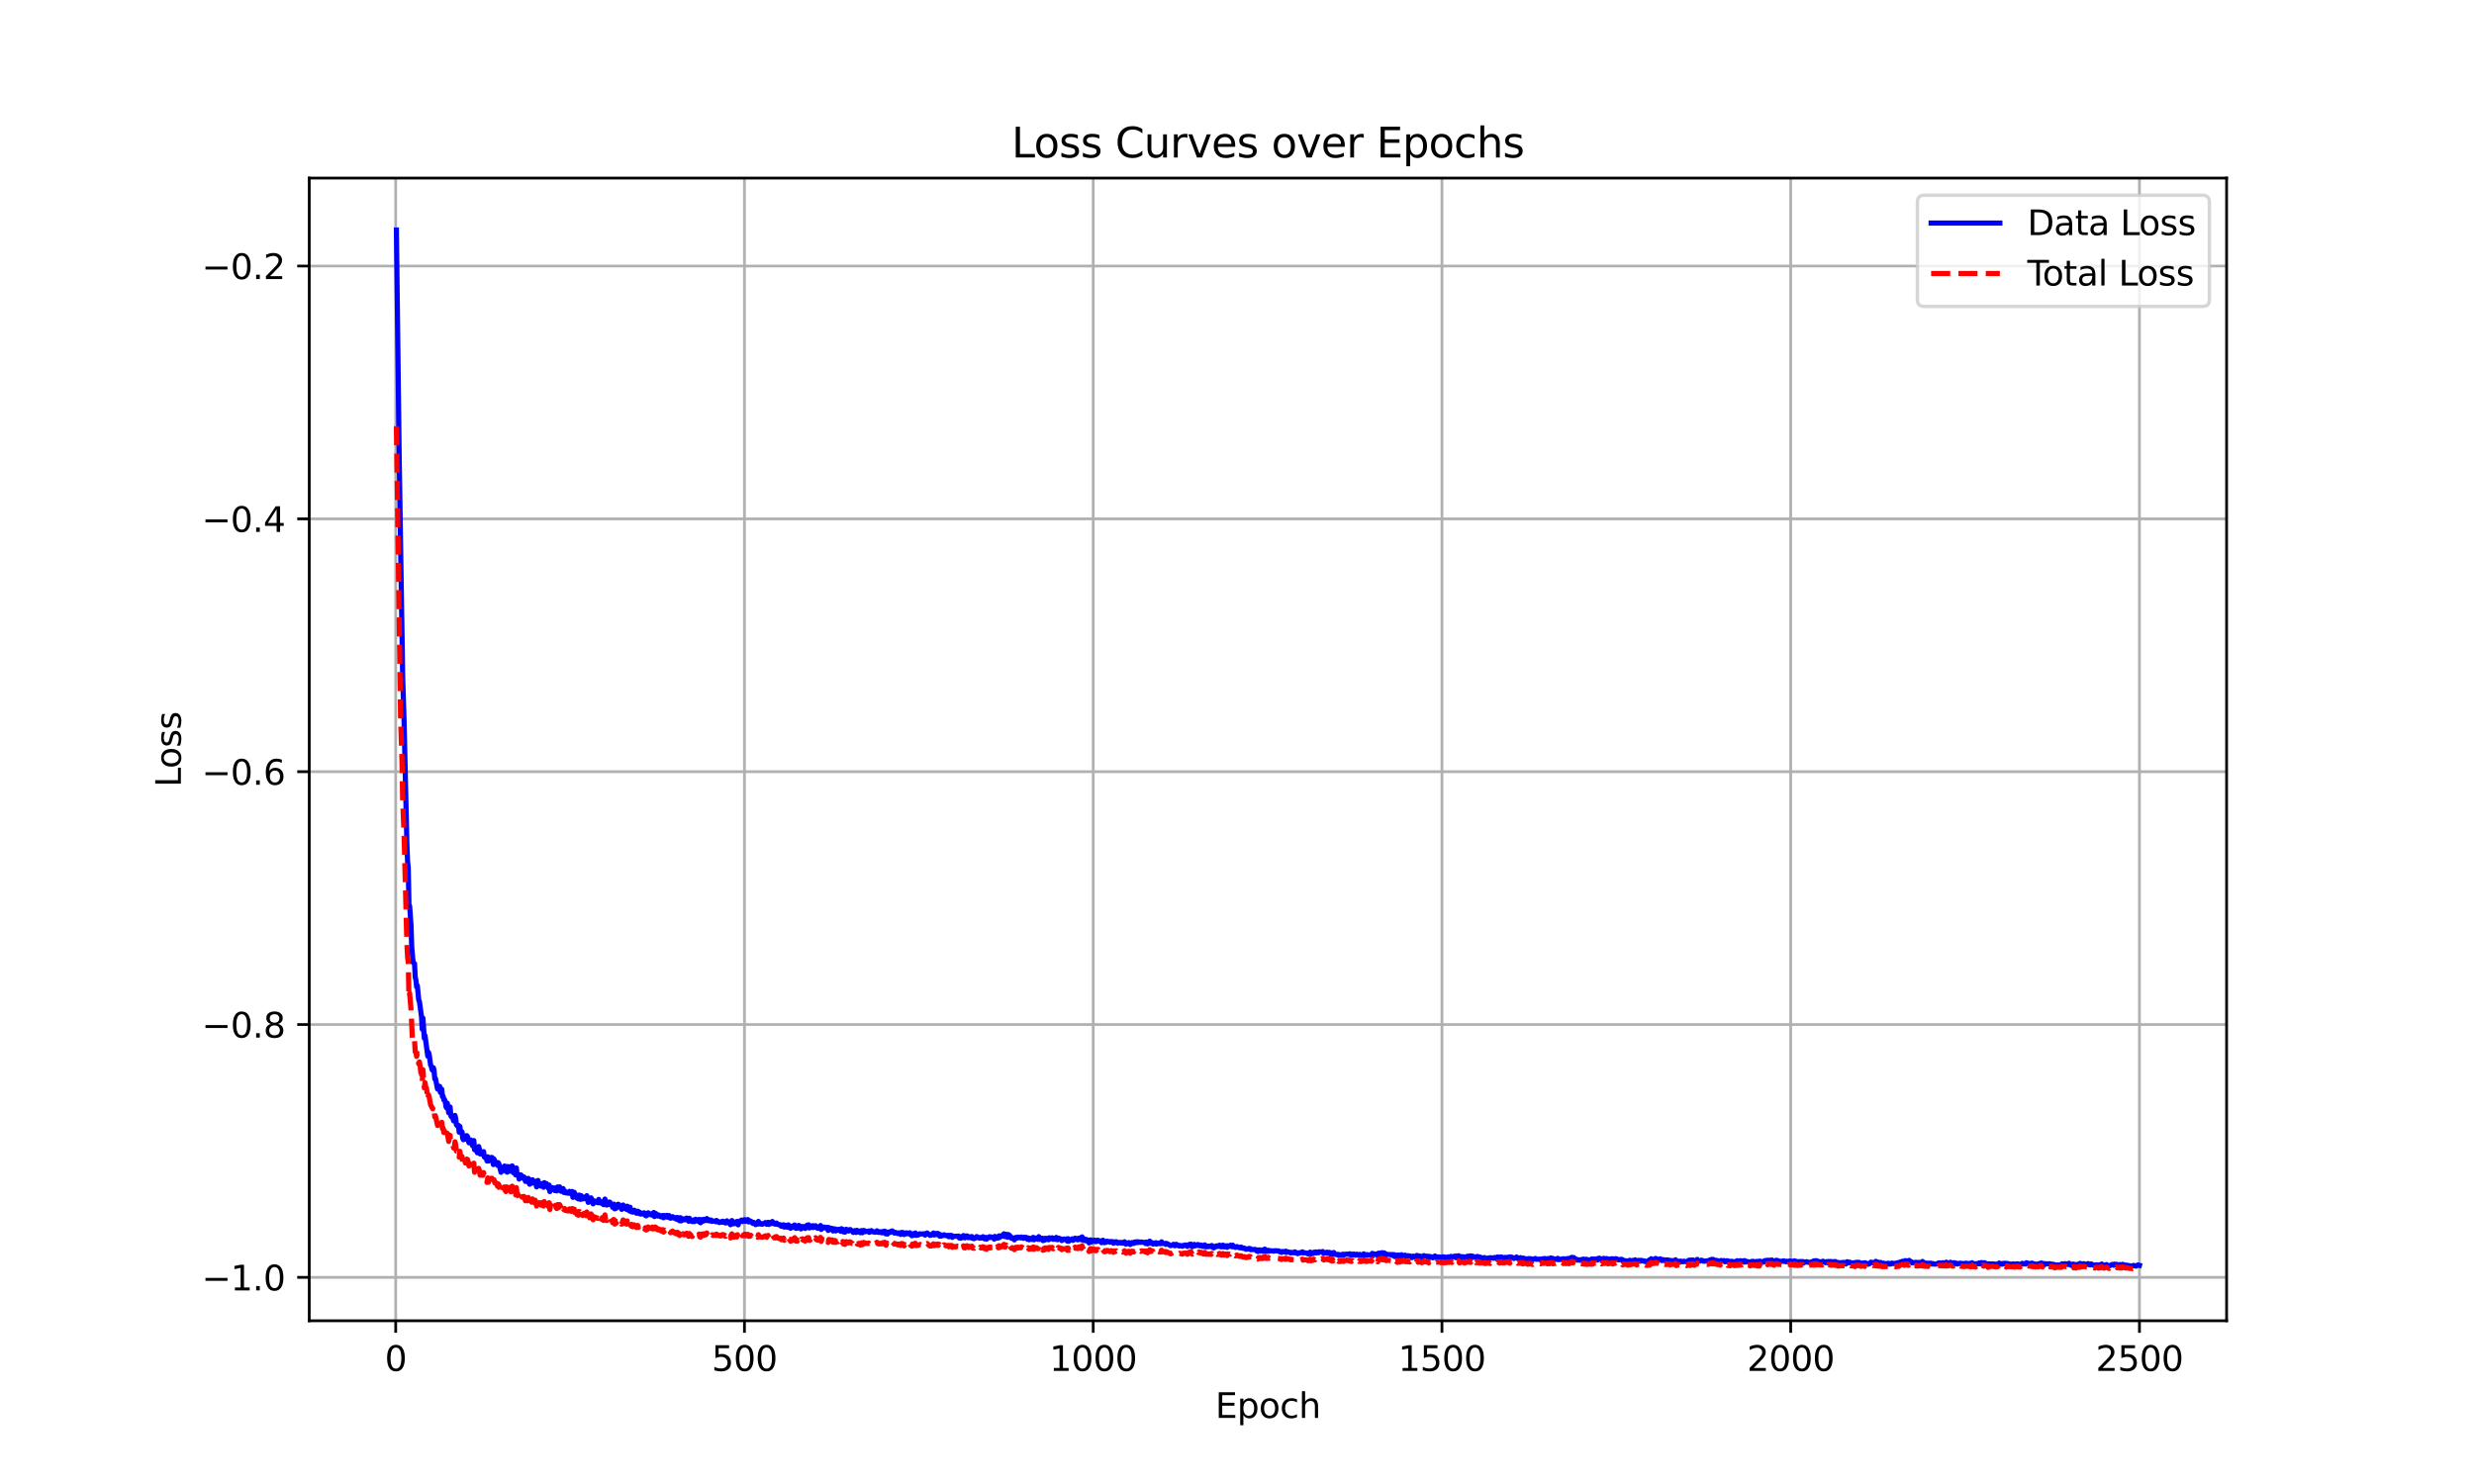 <?xml version="1.0" encoding="utf-8" standalone="no"?>
<!DOCTYPE svg PUBLIC "-//W3C//DTD SVG 1.1//EN"
  "http://www.w3.org/Graphics/SVG/1.1/DTD/svg11.dtd">
<svg xmlns:xlink="http://www.w3.org/1999/xlink" width="720pt" height="432pt" viewBox="0 0 720 432" xmlns="http://www.w3.org/2000/svg" version="1.1">
 <defs>
  <style type="text/css">*{stroke-linejoin: round; stroke-linecap: butt}</style>
 </defs>
 <g id="figure_1">
  <g id="patch_1">
   <path d="M 0 432 
L 720 432 
L 720 0 
L 0 0 
z
" style="fill: #ffffff"/>
  </g>
  <g id="axes_1">
   <g id="patch_2">
    <path d="M 90 384.48 
L 648 384.48 
L 648 51.84 
L 90 51.84 
z
" style="fill: #ffffff"/>
   </g>
   <g id="matplotlib.axis_1">
    <g id="xtick_1">
     <g id="line2d_1">
      <path d="M 115.161 384.48 
L 115.161 51.84 
" clip-path="url(#p3e6f4596cf)" style="fill: none; stroke: #b0b0b0; stroke-width: 0.8; stroke-linecap: square"/>
     </g>
     <g id="line2d_2">
      <defs>
       <path id="m6e4f01faaa" d="M 0 0 
L 0 3.5 
" style="stroke: #000000; stroke-width: 0.8"/>
      </defs>
      <g>
       <use xlink:href="#m6e4f01faaa" x="115.161" y="384.48" style="stroke: #000000; stroke-width: 0.8"/>
      </g>
     </g>
     <g id="text_1">
      <!-- 0 -->
      <g transform="translate(111.979 399.078) scale(0.1 -0.1)">
       <defs>
        <path id="DejaVuSans-30" d="M 2034 4250 
Q 1547 4250 1301 3770 
Q 1056 3291 1056 2328 
Q 1056 1369 1301 889 
Q 1547 409 2034 409 
Q 2525 409 2770 889 
Q 3016 1369 3016 2328 
Q 3016 3291 2770 3770 
Q 2525 4250 2034 4250 
z
M 2034 4750 
Q 2819 4750 3233 4129 
Q 3647 3509 3647 2328 
Q 3647 1150 3233 529 
Q 2819 -91 2034 -91 
Q 1250 -91 836 529 
Q 422 1150 422 2328 
Q 422 3509 836 4129 
Q 1250 4750 2034 4750 
z
" transform="scale(0.016)"/>
       </defs>
       <use xlink:href="#DejaVuSans-30"/>
      </g>
     </g>
    </g>
    <g id="xtick_2">
     <g id="line2d_3">
      <path d="M 216.656 384.48 
L 216.656 51.84 
" clip-path="url(#p3e6f4596cf)" style="fill: none; stroke: #b0b0b0; stroke-width: 0.8; stroke-linecap: square"/>
     </g>
     <g id="line2d_4">
      <g>
       <use xlink:href="#m6e4f01faaa" x="216.656" y="384.48" style="stroke: #000000; stroke-width: 0.8"/>
      </g>
     </g>
     <g id="text_2">
      <!-- 500 -->
      <g transform="translate(207.112 399.078) scale(0.1 -0.1)">
       <defs>
        <path id="DejaVuSans-35" d="M 691 4666 
L 3169 4666 
L 3169 4134 
L 1269 4134 
L 1269 2991 
Q 1406 3038 1543 3061 
Q 1681 3084 1819 3084 
Q 2600 3084 3056 2656 
Q 3513 2228 3513 1497 
Q 3513 744 3044 326 
Q 2575 -91 1722 -91 
Q 1428 -91 1123 -41 
Q 819 9 494 109 
L 494 744 
Q 775 591 1075 516 
Q 1375 441 1709 441 
Q 2250 441 2565 725 
Q 2881 1009 2881 1497 
Q 2881 1984 2565 2268 
Q 2250 2553 1709 2553 
Q 1456 2553 1204 2497 
Q 953 2441 691 2322 
L 691 4666 
z
" transform="scale(0.016)"/>
       </defs>
       <use xlink:href="#DejaVuSans-35"/>
       <use xlink:href="#DejaVuSans-30" x="63.623"/>
       <use xlink:href="#DejaVuSans-30" x="127.246"/>
      </g>
     </g>
    </g>
    <g id="xtick_3">
     <g id="line2d_5">
      <path d="M 318.151 384.48 
L 318.151 51.84 
" clip-path="url(#p3e6f4596cf)" style="fill: none; stroke: #b0b0b0; stroke-width: 0.8; stroke-linecap: square"/>
     </g>
     <g id="line2d_6">
      <g>
       <use xlink:href="#m6e4f01faaa" x="318.151" y="384.48" style="stroke: #000000; stroke-width: 0.8"/>
      </g>
     </g>
     <g id="text_3">
      <!-- 1000 -->
      <g transform="translate(305.426 399.078) scale(0.1 -0.1)">
       <defs>
        <path id="DejaVuSans-31" d="M 794 531 
L 1825 531 
L 1825 4091 
L 703 3866 
L 703 4441 
L 1819 4666 
L 2450 4666 
L 2450 531 
L 3481 531 
L 3481 0 
L 794 0 
L 794 531 
z
" transform="scale(0.016)"/>
       </defs>
       <use xlink:href="#DejaVuSans-31"/>
       <use xlink:href="#DejaVuSans-30" x="63.623"/>
       <use xlink:href="#DejaVuSans-30" x="127.246"/>
       <use xlink:href="#DejaVuSans-30" x="190.869"/>
      </g>
     </g>
    </g>
    <g id="xtick_4">
     <g id="line2d_7">
      <path d="M 419.646 384.48 
L 419.646 51.84 
" clip-path="url(#p3e6f4596cf)" style="fill: none; stroke: #b0b0b0; stroke-width: 0.8; stroke-linecap: square"/>
     </g>
     <g id="line2d_8">
      <g>
       <use xlink:href="#m6e4f01faaa" x="419.646" y="384.48" style="stroke: #000000; stroke-width: 0.8"/>
      </g>
     </g>
     <g id="text_4">
      <!-- 1500 -->
      <g transform="translate(406.921 399.078) scale(0.1 -0.1)">
       <use xlink:href="#DejaVuSans-31"/>
       <use xlink:href="#DejaVuSans-35" x="63.623"/>
       <use xlink:href="#DejaVuSans-30" x="127.246"/>
       <use xlink:href="#DejaVuSans-30" x="190.869"/>
      </g>
     </g>
    </g>
    <g id="xtick_5">
     <g id="line2d_9">
      <path d="M 521.141 384.48 
L 521.141 51.84 
" clip-path="url(#p3e6f4596cf)" style="fill: none; stroke: #b0b0b0; stroke-width: 0.8; stroke-linecap: square"/>
     </g>
     <g id="line2d_10">
      <g>
       <use xlink:href="#m6e4f01faaa" x="521.141" y="384.48" style="stroke: #000000; stroke-width: 0.8"/>
      </g>
     </g>
     <g id="text_5">
      <!-- 2000 -->
      <g transform="translate(508.416 399.078) scale(0.1 -0.1)">
       <defs>
        <path id="DejaVuSans-32" d="M 1228 531 
L 3431 531 
L 3431 0 
L 469 0 
L 469 531 
Q 828 903 1448 1529 
Q 2069 2156 2228 2338 
Q 2531 2678 2651 2914 
Q 2772 3150 2772 3378 
Q 2772 3750 2511 3984 
Q 2250 4219 1831 4219 
Q 1534 4219 1204 4116 
Q 875 4013 500 3803 
L 500 4441 
Q 881 4594 1212 4672 
Q 1544 4750 1819 4750 
Q 2544 4750 2975 4387 
Q 3406 4025 3406 3419 
Q 3406 3131 3298 2873 
Q 3191 2616 2906 2266 
Q 2828 2175 2409 1742 
Q 1991 1309 1228 531 
z
" transform="scale(0.016)"/>
       </defs>
       <use xlink:href="#DejaVuSans-32"/>
       <use xlink:href="#DejaVuSans-30" x="63.623"/>
       <use xlink:href="#DejaVuSans-30" x="127.246"/>
       <use xlink:href="#DejaVuSans-30" x="190.869"/>
      </g>
     </g>
    </g>
    <g id="xtick_6">
     <g id="line2d_11">
      <path d="M 622.636 384.48 
L 622.636 51.84 
" clip-path="url(#p3e6f4596cf)" style="fill: none; stroke: #b0b0b0; stroke-width: 0.8; stroke-linecap: square"/>
     </g>
     <g id="line2d_12">
      <g>
       <use xlink:href="#m6e4f01faaa" x="622.636" y="384.48" style="stroke: #000000; stroke-width: 0.8"/>
      </g>
     </g>
     <g id="text_6">
      <!-- 2500 -->
      <g transform="translate(609.911 399.078) scale(0.1 -0.1)">
       <use xlink:href="#DejaVuSans-32"/>
       <use xlink:href="#DejaVuSans-35" x="63.623"/>
       <use xlink:href="#DejaVuSans-30" x="127.246"/>
       <use xlink:href="#DejaVuSans-30" x="190.869"/>
      </g>
     </g>
    </g>
    <g id="text_7">
     <!-- Epoch -->
     <g transform="translate(353.689 412.757) scale(0.1 -0.1)">
      <defs>
       <path id="DejaVuSans-45" d="M 628 4666 
L 3578 4666 
L 3578 4134 
L 1259 4134 
L 1259 2753 
L 3481 2753 
L 3481 2222 
L 1259 2222 
L 1259 531 
L 3634 531 
L 3634 0 
L 628 0 
L 628 4666 
z
" transform="scale(0.016)"/>
       <path id="DejaVuSans-70" d="M 1159 525 
L 1159 -1331 
L 581 -1331 
L 581 3500 
L 1159 3500 
L 1159 2969 
Q 1341 3281 1617 3432 
Q 1894 3584 2278 3584 
Q 2916 3584 3314 3078 
Q 3713 2572 3713 1747 
Q 3713 922 3314 415 
Q 2916 -91 2278 -91 
Q 1894 -91 1617 61 
Q 1341 213 1159 525 
z
M 3116 1747 
Q 3116 2381 2855 2742 
Q 2594 3103 2138 3103 
Q 1681 3103 1420 2742 
Q 1159 2381 1159 1747 
Q 1159 1113 1420 752 
Q 1681 391 2138 391 
Q 2594 391 2855 752 
Q 3116 1113 3116 1747 
z
" transform="scale(0.016)"/>
       <path id="DejaVuSans-6f" d="M 1959 3097 
Q 1497 3097 1228 2736 
Q 959 2375 959 1747 
Q 959 1119 1226 758 
Q 1494 397 1959 397 
Q 2419 397 2687 759 
Q 2956 1122 2956 1747 
Q 2956 2369 2687 2733 
Q 2419 3097 1959 3097 
z
M 1959 3584 
Q 2709 3584 3137 3096 
Q 3566 2609 3566 1747 
Q 3566 888 3137 398 
Q 2709 -91 1959 -91 
Q 1206 -91 779 398 
Q 353 888 353 1747 
Q 353 2609 779 3096 
Q 1206 3584 1959 3584 
z
" transform="scale(0.016)"/>
       <path id="DejaVuSans-63" d="M 3122 3366 
L 3122 2828 
Q 2878 2963 2633 3030 
Q 2388 3097 2138 3097 
Q 1578 3097 1268 2742 
Q 959 2388 959 1747 
Q 959 1106 1268 751 
Q 1578 397 2138 397 
Q 2388 397 2633 464 
Q 2878 531 3122 666 
L 3122 134 
Q 2881 22 2623 -34 
Q 2366 -91 2075 -91 
Q 1284 -91 818 406 
Q 353 903 353 1747 
Q 353 2603 823 3093 
Q 1294 3584 2113 3584 
Q 2378 3584 2631 3529 
Q 2884 3475 3122 3366 
z
" transform="scale(0.016)"/>
       <path id="DejaVuSans-68" d="M 3513 2113 
L 3513 0 
L 2938 0 
L 2938 2094 
Q 2938 2591 2744 2837 
Q 2550 3084 2163 3084 
Q 1697 3084 1428 2787 
Q 1159 2491 1159 1978 
L 1159 0 
L 581 0 
L 581 4863 
L 1159 4863 
L 1159 2956 
Q 1366 3272 1645 3428 
Q 1925 3584 2291 3584 
Q 2894 3584 3203 3211 
Q 3513 2838 3513 2113 
z
" transform="scale(0.016)"/>
      </defs>
      <use xlink:href="#DejaVuSans-45"/>
      <use xlink:href="#DejaVuSans-70" x="63.184"/>
      <use xlink:href="#DejaVuSans-6f" x="126.66"/>
      <use xlink:href="#DejaVuSans-63" x="187.842"/>
      <use xlink:href="#DejaVuSans-68" x="242.822"/>
     </g>
    </g>
   </g>
   <g id="matplotlib.axis_2">
    <g id="ytick_1">
     <g id="line2d_13">
      <path d="M 90 371.842 
L 648 371.842 
" clip-path="url(#p3e6f4596cf)" style="fill: none; stroke: #b0b0b0; stroke-width: 0.8; stroke-linecap: square"/>
     </g>
     <g id="line2d_14">
      <defs>
       <path id="m5b31e52e8b" d="M 0 0 
L -3.5 0 
" style="stroke: #000000; stroke-width: 0.8"/>
      </defs>
      <g>
       <use xlink:href="#m5b31e52e8b" x="90" y="371.842" style="stroke: #000000; stroke-width: 0.8"/>
      </g>
     </g>
     <g id="text_8">
      <!-- −1.0 -->
      <g transform="translate(58.717 375.641) scale(0.1 -0.1)">
       <defs>
        <path id="DejaVuSans-2212" d="M 678 2272 
L 4684 2272 
L 4684 1741 
L 678 1741 
L 678 2272 
z
" transform="scale(0.016)"/>
        <path id="DejaVuSans-2e" d="M 684 794 
L 1344 794 
L 1344 0 
L 684 0 
L 684 794 
z
" transform="scale(0.016)"/>
       </defs>
       <use xlink:href="#DejaVuSans-2212"/>
       <use xlink:href="#DejaVuSans-31" x="83.789"/>
       <use xlink:href="#DejaVuSans-2e" x="147.412"/>
       <use xlink:href="#DejaVuSans-30" x="179.199"/>
      </g>
     </g>
    </g>
    <g id="ytick_2">
     <g id="line2d_15">
      <path d="M 90 298.241 
L 648 298.241 
" clip-path="url(#p3e6f4596cf)" style="fill: none; stroke: #b0b0b0; stroke-width: 0.8; stroke-linecap: square"/>
     </g>
     <g id="line2d_16">
      <g>
       <use xlink:href="#m5b31e52e8b" x="90" y="298.241" style="stroke: #000000; stroke-width: 0.8"/>
      </g>
     </g>
     <g id="text_9">
      <!-- −0.8 -->
      <g transform="translate(58.717 302.041) scale(0.1 -0.1)">
       <defs>
        <path id="DejaVuSans-38" d="M 2034 2216 
Q 1584 2216 1326 1975 
Q 1069 1734 1069 1313 
Q 1069 891 1326 650 
Q 1584 409 2034 409 
Q 2484 409 2743 651 
Q 3003 894 3003 1313 
Q 3003 1734 2745 1975 
Q 2488 2216 2034 2216 
z
M 1403 2484 
Q 997 2584 770 2862 
Q 544 3141 544 3541 
Q 544 4100 942 4425 
Q 1341 4750 2034 4750 
Q 2731 4750 3128 4425 
Q 3525 4100 3525 3541 
Q 3525 3141 3298 2862 
Q 3072 2584 2669 2484 
Q 3125 2378 3379 2068 
Q 3634 1759 3634 1313 
Q 3634 634 3220 271 
Q 2806 -91 2034 -91 
Q 1263 -91 848 271 
Q 434 634 434 1313 
Q 434 1759 690 2068 
Q 947 2378 1403 2484 
z
M 1172 3481 
Q 1172 3119 1398 2916 
Q 1625 2713 2034 2713 
Q 2441 2713 2670 2916 
Q 2900 3119 2900 3481 
Q 2900 3844 2670 4047 
Q 2441 4250 2034 4250 
Q 1625 4250 1398 4047 
Q 1172 3844 1172 3481 
z
" transform="scale(0.016)"/>
       </defs>
       <use xlink:href="#DejaVuSans-2212"/>
       <use xlink:href="#DejaVuSans-30" x="83.789"/>
       <use xlink:href="#DejaVuSans-2e" x="147.412"/>
       <use xlink:href="#DejaVuSans-38" x="179.199"/>
      </g>
     </g>
    </g>
    <g id="ytick_3">
     <g id="line2d_17">
      <path d="M 90 224.641 
L 648 224.641 
" clip-path="url(#p3e6f4596cf)" style="fill: none; stroke: #b0b0b0; stroke-width: 0.8; stroke-linecap: square"/>
     </g>
     <g id="line2d_18">
      <g>
       <use xlink:href="#m5b31e52e8b" x="90" y="224.641" style="stroke: #000000; stroke-width: 0.8"/>
      </g>
     </g>
     <g id="text_10">
      <!-- −0.6 -->
      <g transform="translate(58.717 228.44) scale(0.1 -0.1)">
       <defs>
        <path id="DejaVuSans-36" d="M 2113 2584 
Q 1688 2584 1439 2293 
Q 1191 2003 1191 1497 
Q 1191 994 1439 701 
Q 1688 409 2113 409 
Q 2538 409 2786 701 
Q 3034 994 3034 1497 
Q 3034 2003 2786 2293 
Q 2538 2584 2113 2584 
z
M 3366 4563 
L 3366 3988 
Q 3128 4100 2886 4159 
Q 2644 4219 2406 4219 
Q 1781 4219 1451 3797 
Q 1122 3375 1075 2522 
Q 1259 2794 1537 2939 
Q 1816 3084 2150 3084 
Q 2853 3084 3261 2657 
Q 3669 2231 3669 1497 
Q 3669 778 3244 343 
Q 2819 -91 2113 -91 
Q 1303 -91 875 529 
Q 447 1150 447 2328 
Q 447 3434 972 4092 
Q 1497 4750 2381 4750 
Q 2619 4750 2861 4703 
Q 3103 4656 3366 4563 
z
" transform="scale(0.016)"/>
       </defs>
       <use xlink:href="#DejaVuSans-2212"/>
       <use xlink:href="#DejaVuSans-30" x="83.789"/>
       <use xlink:href="#DejaVuSans-2e" x="147.412"/>
       <use xlink:href="#DejaVuSans-36" x="179.199"/>
      </g>
     </g>
    </g>
    <g id="ytick_4">
     <g id="line2d_19">
      <path d="M 90 151.041 
L 648 151.041 
" clip-path="url(#p3e6f4596cf)" style="fill: none; stroke: #b0b0b0; stroke-width: 0.8; stroke-linecap: square"/>
     </g>
     <g id="line2d_20">
      <g>
       <use xlink:href="#m5b31e52e8b" x="90" y="151.041" style="stroke: #000000; stroke-width: 0.8"/>
      </g>
     </g>
     <g id="text_11">
      <!-- −0.4 -->
      <g transform="translate(58.717 154.84) scale(0.1 -0.1)">
       <defs>
        <path id="DejaVuSans-34" d="M 2419 4116 
L 825 1625 
L 2419 1625 
L 2419 4116 
z
M 2253 4666 
L 3047 4666 
L 3047 1625 
L 3713 1625 
L 3713 1100 
L 3047 1100 
L 3047 0 
L 2419 0 
L 2419 1100 
L 313 1100 
L 313 1709 
L 2253 4666 
z
" transform="scale(0.016)"/>
       </defs>
       <use xlink:href="#DejaVuSans-2212"/>
       <use xlink:href="#DejaVuSans-30" x="83.789"/>
       <use xlink:href="#DejaVuSans-2e" x="147.412"/>
       <use xlink:href="#DejaVuSans-34" x="179.199"/>
      </g>
     </g>
    </g>
    <g id="ytick_5">
     <g id="line2d_21">
      <path d="M 90 77.441 
L 648 77.441 
" clip-path="url(#p3e6f4596cf)" style="fill: none; stroke: #b0b0b0; stroke-width: 0.8; stroke-linecap: square"/>
     </g>
     <g id="line2d_22">
      <g>
       <use xlink:href="#m5b31e52e8b" x="90" y="77.441" style="stroke: #000000; stroke-width: 0.8"/>
      </g>
     </g>
     <g id="text_12">
      <!-- −0.2 -->
      <g transform="translate(58.717 81.24) scale(0.1 -0.1)">
       <use xlink:href="#DejaVuSans-2212"/>
       <use xlink:href="#DejaVuSans-30" x="83.789"/>
       <use xlink:href="#DejaVuSans-2e" x="147.412"/>
       <use xlink:href="#DejaVuSans-32" x="179.199"/>
      </g>
     </g>
    </g>
    <g id="text_13">
     <!-- Loss -->
     <g transform="translate(52.638 229.127) rotate(-90) scale(0.1 -0.1)">
      <defs>
       <path id="DejaVuSans-4c" d="M 628 4666 
L 1259 4666 
L 1259 531 
L 3531 531 
L 3531 0 
L 628 0 
L 628 4666 
z
" transform="scale(0.016)"/>
       <path id="DejaVuSans-73" d="M 2834 3397 
L 2834 2853 
Q 2591 2978 2328 3040 
Q 2066 3103 1784 3103 
Q 1356 3103 1142 2972 
Q 928 2841 928 2578 
Q 928 2378 1081 2264 
Q 1234 2150 1697 2047 
L 1894 2003 
Q 2506 1872 2764 1633 
Q 3022 1394 3022 966 
Q 3022 478 2636 193 
Q 2250 -91 1575 -91 
Q 1294 -91 989 -36 
Q 684 19 347 128 
L 347 722 
Q 666 556 975 473 
Q 1284 391 1588 391 
Q 1994 391 2212 530 
Q 2431 669 2431 922 
Q 2431 1156 2273 1281 
Q 2116 1406 1581 1522 
L 1381 1569 
Q 847 1681 609 1914 
Q 372 2147 372 2553 
Q 372 3047 722 3315 
Q 1072 3584 1716 3584 
Q 2034 3584 2315 3537 
Q 2597 3491 2834 3397 
z
" transform="scale(0.016)"/>
      </defs>
      <use xlink:href="#DejaVuSans-4c"/>
      <use xlink:href="#DejaVuSans-6f" x="53.963"/>
      <use xlink:href="#DejaVuSans-73" x="115.145"/>
      <use xlink:href="#DejaVuSans-73" x="167.244"/>
     </g>
    </g>
   </g>
   <g id="line2d_23">
    <path d="M 115.364 66.96 
L 116.176 133.295 
L 117.191 197.052 
L 117.597 209.927 
L 118.408 245.326 
L 118.611 250.626 
L 118.814 252.65 
L 119.017 263.437 
L 119.22 263.764 
L 119.626 269.498 
L 119.829 275.872 
L 120.235 280.183 
L 120.641 280.512 
L 120.844 284.509 
L 121.047 285.301 
L 121.25 287.297 
L 121.453 286.921 
L 121.859 291.115 
L 122.062 291.544 
L 122.671 295.965 
L 122.874 299.611 
L 123.077 296.376 
L 123.483 302.223 
L 123.686 301.453 
L 124.498 307.471 
L 124.701 306.345 
L 124.904 306.987 
L 125.31 310.017 
L 125.513 310.358 
L 125.716 311.342 
L 125.919 311.583 
L 126.122 310.835 
L 126.325 311.618 
L 126.528 314.078 
L 126.731 313.954 
L 127.34 317.027 
L 127.543 316.71 
L 127.746 316.885 
L 127.949 316.238 
L 128.152 318.004 
L 128.355 317.345 
L 128.558 317.074 
L 128.761 319.21 
L 128.964 319.116 
L 129.167 320.193 
L 129.37 320.1 
L 129.573 320.563 
L 129.776 322.136 
L 129.979 322.521 
L 130.182 321.156 
L 130.588 323.938 
L 130.791 322.709 
L 130.994 322.245 
L 131.197 324.802 
L 131.4 325.131 
L 131.603 325.224 
L 131.806 325.554 
L 132.009 326.291 
L 132.212 326.221 
L 132.415 324.703 
L 132.618 325.548 
L 132.821 327.418 
L 133.227 327.882 
L 133.43 327.602 
L 133.633 329.591 
L 133.836 327.903 
L 134.039 329.396 
L 134.242 329.678 
L 134.445 329.474 
L 134.648 331.306 
L 134.851 331.774 
L 135.054 330.579 
L 135.257 330.945 
L 135.46 331.644 
L 135.866 330.595 
L 136.069 330.847 
L 136.475 332.673 
L 136.678 332.079 
L 136.881 332.446 
L 137.084 331.877 
L 137.49 333.464 
L 137.693 333.642 
L 137.896 332.028 
L 138.099 334.696 
L 138.302 334.03 
L 138.911 335.581 
L 139.113 335.125 
L 139.316 333.767 
L 139.519 334.513 
L 139.722 335.921 
L 139.925 335.693 
L 140.128 335.276 
L 140.331 335.994 
L 140.534 336.037 
L 140.737 335.252 
L 140.94 336.798 
L 141.143 336.958 
L 141.346 336.79 
L 141.549 337.194 
L 141.752 337.985 
L 141.955 336.75 
L 142.158 337.989 
L 142.361 337.089 
L 142.564 337.126 
L 142.97 336.939 
L 143.173 336.932 
L 143.579 339.011 
L 143.782 337.416 
L 143.985 338.299 
L 144.391 338.302 
L 144.594 338.643 
L 144.797 339.255 
L 145 338.457 
L 145.203 338.81 
L 145.812 341.257 
L 146.015 340.29 
L 146.218 340.65 
L 146.421 340.534 
L 146.624 339.687 
L 146.827 339.441 
L 147.233 341.016 
L 147.436 339.582 
L 147.639 341.227 
L 147.842 339.601 
L 148.045 340.238 
L 148.451 339.629 
L 148.654 340.97 
L 148.857 340.943 
L 149.06 339.394 
L 149.466 341.416 
L 149.872 340.99 
L 150.075 342.03 
L 150.278 340.009 
L 150.481 341.945 
L 150.684 341.93 
L 150.887 342.235 
L 151.09 343.239 
L 151.293 342.103 
L 151.496 341.984 
L 151.699 342.112 
L 151.902 342.756 
L 152.105 342.655 
L 152.308 343.03 
L 152.511 342.624 
L 152.714 342.943 
L 152.917 343.9 
L 153.12 343.587 
L 153.323 343.598 
L 153.526 344.027 
L 153.729 343.035 
L 153.932 343.42 
L 154.135 344.73 
L 154.541 343.563 
L 154.744 344.438 
L 154.947 343.423 
L 155.15 344.329 
L 155.353 344.265 
L 155.759 343.88 
L 156.165 345.521 
L 156.368 344.815 
L 156.571 343.637 
L 156.774 344.715 
L 156.977 344.441 
L 157.18 344.578 
L 157.383 345.267 
L 157.586 345.288 
L 157.789 344.558 
L 157.992 344.545 
L 158.195 345.609 
L 158.398 344.267 
L 158.601 345.342 
L 158.804 345.167 
L 159.007 344.536 
L 159.21 345.038 
L 159.413 344.953 
L 159.616 345.935 
L 159.819 344.982 
L 160.022 346.879 
L 160.224 345.722 
L 160.427 346.252 
L 160.63 346.124 
L 160.833 345.737 
L 161.036 346.271 
L 161.239 346.259 
L 161.442 346.585 
L 161.645 345.802 
L 161.848 346.511 
L 162.051 346.69 
L 162.254 345.529 
L 162.457 345.575 
L 162.66 346.357 
L 162.863 345.493 
L 163.066 345.917 
L 163.269 346.782 
L 163.472 346.152 
L 163.675 346.317 
L 163.878 346.003 
L 164.081 347.128 
L 164.284 346.598 
L 164.487 347.129 
L 164.69 347.265 
L 164.893 347.121 
L 165.299 347.351 
L 165.705 346.8 
L 165.908 347.395 
L 166.111 347.179 
L 166.314 347.587 
L 166.517 346.832 
L 166.72 348.556 
L 166.923 347.448 
L 167.126 347.096 
L 167.329 348.138 
L 167.532 348.225 
L 167.735 347.873 
L 167.938 348.785 
L 168.141 348.325 
L 168.344 349.018 
L 168.547 347.889 
L 168.75 348.325 
L 168.953 349.144 
L 169.156 348.069 
L 169.562 349.019 
L 169.765 348.966 
L 169.968 348.503 
L 170.171 348.513 
L 170.374 348.911 
L 170.577 349.045 
L 170.78 348.07 
L 171.186 350.023 
L 171.389 348.807 
L 171.592 349.792 
L 171.795 349.497 
L 171.998 348.694 
L 172.404 349.375 
L 172.607 350.442 
L 172.81 349.553 
L 173.216 349.719 
L 173.622 350.017 
L 173.825 349.946 
L 174.028 350.127 
L 174.231 349.154 
L 174.434 349.986 
L 174.637 350.173 
L 174.84 349.811 
L 175.043 350.29 
L 175.246 349.848 
L 175.449 349.881 
L 175.652 350.687 
L 176.058 349.055 
L 176.261 350.554 
L 176.464 350.77 
L 176.667 350.774 
L 176.87 350.11 
L 177.073 350.655 
L 177.276 349.909 
L 177.479 349.959 
L 177.682 350.449 
L 177.885 350.523 
L 178.088 350.774 
L 178.291 351.465 
L 178.494 350.553 
L 178.697 350.531 
L 178.9 351.903 
L 179.103 351.301 
L 179.306 351.741 
L 179.509 351.178 
L 179.712 351.178 
L 179.915 350.546 
L 180.118 350.687 
L 180.321 351.217 
L 180.727 351.67 
L 180.929 352.045 
L 181.335 350.78 
L 181.741 351.772 
L 181.944 351.845 
L 182.147 351.203 
L 182.35 352.075 
L 182.553 351.129 
L 182.959 352.27 
L 183.162 352.51 
L 183.365 351.424 
L 183.568 352.586 
L 183.771 352.759 
L 183.974 352.543 
L 184.177 352.86 
L 184.38 352.742 
L 184.583 352.289 
L 184.786 352.676 
L 184.989 352.537 
L 185.192 353.166 
L 185.395 353.086 
L 185.598 352.573 
L 185.801 353.221 
L 186.004 352.799 
L 186.207 352.941 
L 186.41 353.427 
L 186.613 353.406 
L 187.019 353.186 
L 187.222 353.265 
L 187.425 353.051 
L 187.628 353.688 
L 187.831 353.213 
L 188.034 353.954 
L 188.237 353.413 
L 188.44 353.681 
L 188.643 353.044 
L 189.049 353.521 
L 189.252 353.365 
L 189.455 353.647 
L 189.861 353.242 
L 190.064 353.854 
L 190.267 352.953 
L 190.47 354.15 
L 190.673 353.261 
L 190.876 353.274 
L 191.079 353.831 
L 191.282 353.674 
L 191.485 354.009 
L 191.688 353.68 
L 192.297 354.217 
L 192.5 353.893 
L 192.703 354.288 
L 192.906 353.828 
L 193.109 354.498 
L 193.515 353.852 
L 193.718 353.962 
L 193.921 354.274 
L 194.124 353.796 
L 194.327 354.258 
L 194.53 354.375 
L 194.733 353.859 
L 195.139 354.638 
L 195.342 354.299 
L 195.545 354.328 
L 195.748 354.174 
L 195.951 354.536 
L 196.154 354.525 
L 196.357 354.641 
L 196.56 354.438 
L 196.763 354.882 
L 197.169 354.414 
L 197.372 355.103 
L 197.575 354.776 
L 197.778 355.379 
L 197.981 354.466 
L 198.184 355.415 
L 198.387 354.898 
L 198.59 355.004 
L 198.793 354.791 
L 198.996 355.143 
L 199.199 355.01 
L 199.402 355.09 
L 199.605 354.706 
L 199.808 354.585 
L 200.214 355.255 
L 200.417 355.512 
L 200.62 354.637 
L 200.823 355.088 
L 201.026 355.145 
L 201.432 355.602 
L 201.635 355.23 
L 201.837 355.124 
L 202.04 355.628 
L 202.243 355.114 
L 202.446 354.931 
L 202.649 355.058 
L 202.852 355.413 
L 203.055 355.473 
L 203.258 355.302 
L 203.461 354.98 
L 203.664 355.805 
L 203.867 355.964 
L 204.07 355.163 
L 204.273 355.014 
L 204.476 355.51 
L 204.679 355.473 
L 204.882 354.947 
L 205.085 355.309 
L 205.491 355.295 
L 205.694 354.729 
L 205.897 355.301 
L 206.1 354.979 
L 206.303 355.396 
L 206.506 355.157 
L 206.912 355.154 
L 207.115 355.553 
L 207.318 355.367 
L 207.521 355.49 
L 208.13 355.413 
L 208.333 355.657 
L 208.536 355.284 
L 208.739 355.644 
L 208.942 355.556 
L 209.348 355.899 
L 209.957 355.609 
L 210.16 355.829 
L 210.363 355.498 
L 210.566 355.659 
L 210.769 355.611 
L 210.972 355.951 
L 211.175 356.022 
L 211.581 355.391 
L 211.784 355.83 
L 212.19 356.089 
L 212.393 356.025 
L 212.596 356.523 
L 212.799 355.609 
L 213.002 355.309 
L 213.205 356.264 
L 213.611 356.241 
L 214.22 355.653 
L 214.423 356.258 
L 214.626 355.53 
L 214.829 356.561 
L 215.032 355.705 
L 215.235 355.567 
L 215.438 355.595 
L 215.641 355.255 
L 215.844 355.167 
L 216.047 355.601 
L 216.25 355.328 
L 216.453 355.433 
L 216.656 355.058 
L 216.859 355.52 
L 217.062 355.07 
L 217.265 355.484 
L 217.468 355.34 
L 217.671 355.033 
L 217.874 355.72 
L 218.077 355.473 
L 218.28 355.649 
L 218.483 355.465 
L 219.092 356.141 
L 219.295 355.832 
L 219.701 356.063 
L 219.904 356.502 
L 220.107 356.024 
L 220.513 356.349 
L 220.716 355.558 
L 220.919 356.248 
L 221.122 356.223 
L 221.325 356.327 
L 221.528 356.169 
L 221.731 356.368 
L 221.934 356.362 
L 222.34 356.125 
L 222.543 356.123 
L 222.745 355.891 
L 223.151 356.407 
L 223.354 355.923 
L 223.557 355.827 
L 223.76 356.442 
L 223.963 355.968 
L 224.166 355.865 
L 224.572 356.199 
L 224.775 355.584 
L 225.181 356.187 
L 225.587 356.36 
L 225.79 356.262 
L 225.993 356.028 
L 226.196 356.422 
L 226.805 356.488 
L 227.008 356.717 
L 227.211 356.557 
L 227.414 356.994 
L 227.617 356.743 
L 227.82 356.947 
L 228.023 356.547 
L 228.226 357.212 
L 228.429 356.702 
L 228.632 356.683 
L 228.835 356.83 
L 229.038 357.242 
L 229.241 357.003 
L 229.444 356.562 
L 229.647 356.926 
L 229.85 356.866 
L 230.053 357.561 
L 230.459 357.222 
L 230.662 356.883 
L 231.068 357.303 
L 231.271 356.589 
L 231.474 356.941 
L 231.677 357.587 
L 231.88 357.154 
L 232.083 357.517 
L 232.489 356.718 
L 232.895 357.509 
L 233.098 357.755 
L 233.301 357.078 
L 233.504 357.046 
L 233.707 357.419 
L 233.91 357.302 
L 234.113 357.055 
L 234.316 357.622 
L 234.519 356.947 
L 234.722 356.986 
L 234.925 356.63 
L 235.128 357.026 
L 235.331 356.551 
L 235.534 357.473 
L 235.737 357.319 
L 235.94 356.935 
L 236.143 356.881 
L 236.346 357.327 
L 236.549 356.797 
L 236.752 357.318 
L 236.955 356.899 
L 237.158 356.966 
L 237.361 356.813 
L 237.564 357.344 
L 237.97 357.564 
L 238.376 357.117 
L 238.579 357.384 
L 238.782 356.746 
L 238.985 357.893 
L 239.188 357.129 
L 239.594 357.39 
L 239.797 357.461 
L 240 357.193 
L 240.609 357.641 
L 240.812 357.268 
L 241.015 358.192 
L 241.218 357.344 
L 241.421 357.521 
L 241.624 357.854 
L 241.827 357.561 
L 242.03 357.741 
L 242.233 357.604 
L 242.436 358.34 
L 242.639 357.949 
L 242.842 357.909 
L 243.045 357.728 
L 243.248 358.333 
L 244.059 357.855 
L 244.262 358.175 
L 244.465 358.039 
L 244.668 358.428 
L 244.871 357.677 
L 245.074 358.075 
L 245.277 357.852 
L 245.48 358.614 
L 245.683 358.204 
L 245.886 358.69 
L 246.089 357.946 
L 246.292 357.851 
L 246.495 358.211 
L 246.901 358.364 
L 247.104 358.23 
L 247.307 357.936 
L 247.51 357.944 
L 247.713 358.286 
L 248.119 358.368 
L 248.322 358.774 
L 248.525 358.372 
L 248.728 358.242 
L 249.134 358.78 
L 249.337 358.161 
L 249.54 358.618 
L 249.946 358.317 
L 250.352 358.854 
L 250.758 358.23 
L 250.961 358.862 
L 251.164 358.678 
L 251.367 358.191 
L 251.57 358.252 
L 251.773 358.562 
L 251.976 358.411 
L 252.585 358.53 
L 252.788 358.353 
L 252.991 358.744 
L 253.194 358.543 
L 253.397 358.502 
L 253.6 358.233 
L 253.803 358.562 
L 254.209 358.577 
L 254.615 358.728 
L 255.224 358.292 
L 255.427 358.714 
L 255.833 358.752 
L 256.036 358.546 
L 256.239 358.725 
L 256.645 358.886 
L 256.848 358.492 
L 257.254 358.819 
L 257.457 358.385 
L 257.66 359.121 
L 257.863 359.197 
L 258.066 358.642 
L 258.269 359.227 
L 258.472 358.746 
L 258.675 358.649 
L 259.081 358.769 
L 259.284 358.446 
L 259.69 358.321 
L 259.893 358.601 
L 260.096 358.659 
L 260.299 358.959 
L 260.502 358.733 
L 261.111 359.016 
L 261.314 359.099 
L 261.517 358.879 
L 261.72 359.054 
L 261.923 358.991 
L 262.126 359.361 
L 262.329 358.767 
L 262.532 358.992 
L 262.735 358.777 
L 263.141 359.384 
L 263.344 358.938 
L 263.547 359.179 
L 263.75 358.876 
L 263.953 359.184 
L 264.156 358.937 
L 264.561 359.055 
L 264.764 358.856 
L 264.967 359.396 
L 265.17 359.427 
L 265.373 359.736 
L 265.576 359.137 
L 265.779 359.635 
L 265.982 359.282 
L 266.185 359.391 
L 266.388 358.917 
L 266.591 359.619 
L 266.794 359.594 
L 266.997 359.384 
L 267.2 359.527 
L 267.606 359.157 
L 268.012 359.221 
L 269.027 359.173 
L 269.23 359.547 
L 269.433 359.096 
L 269.839 358.918 
L 270.651 359.624 
L 270.854 359.421 
L 271.057 359.547 
L 271.666 358.927 
L 271.869 359.508 
L 272.072 359.399 
L 272.275 359.071 
L 272.478 359.383 
L 272.681 359.418 
L 272.884 359.031 
L 273.087 359.478 
L 273.29 359.207 
L 273.493 359.868 
L 273.696 359.491 
L 273.899 359.838 
L 274.102 359.522 
L 274.305 359.694 
L 274.508 359.674 
L 274.711 359.453 
L 275.117 359.55 
L 275.32 359.72 
L 275.726 359.723 
L 275.929 359.607 
L 276.132 360.03 
L 276.335 359.651 
L 276.944 359.631 
L 277.147 360.204 
L 277.35 359.926 
L 278.974 359.833 
L 279.177 360.387 
L 279.38 360.23 
L 279.583 360.472 
L 279.786 360.075 
L 279.989 359.93 
L 280.192 360.267 
L 280.395 359.676 
L 280.598 360.279 
L 280.801 360.352 
L 281.004 359.83 
L 281.207 359.995 
L 281.41 359.76 
L 281.816 360.301 
L 282.222 360.014 
L 282.628 360.348 
L 282.831 359.965 
L 283.034 360.488 
L 283.237 360.403 
L 283.44 360.591 
L 283.643 360.287 
L 284.049 360.365 
L 284.252 359.966 
L 285.064 360.449 
L 285.267 360.236 
L 285.469 360.404 
L 285.672 360.24 
L 285.875 360.379 
L 286.078 360.014 
L 286.281 360.126 
L 286.484 360.619 
L 286.687 360.303 
L 286.89 360.202 
L 287.093 360.732 
L 287.296 360.334 
L 287.702 360.328 
L 287.905 360.022 
L 288.108 360.275 
L 288.311 360.044 
L 288.717 360.219 
L 288.92 360.182 
L 289.123 360.276 
L 289.326 360.715 
L 289.529 359.927 
L 289.935 360.447 
L 290.341 360.038 
L 290.544 360.402 
L 290.747 359.765 
L 290.95 360.218 
L 291.356 359.867 
L 291.559 359.648 
L 291.762 359.839 
L 292.168 359.169 
L 292.371 359.965 
L 292.574 359.96 
L 292.777 359.32 
L 293.183 360.18 
L 293.386 359.358 
L 293.792 359.583 
L 294.198 360.34 
L 294.401 360.501 
L 294.604 360.273 
L 295.01 360.474 
L 295.213 360.939 
L 295.619 360.212 
L 296.025 360.419 
L 296.228 360.121 
L 296.431 360.312 
L 296.837 360.167 
L 297.04 360.364 
L 297.243 360.094 
L 297.852 360.495 
L 298.055 360.155 
L 298.258 360.38 
L 298.461 360.202 
L 298.664 360.206 
L 298.867 360.623 
L 299.07 360.785 
L 299.273 360.373 
L 299.476 360.892 
L 299.679 360.583 
L 299.882 360.542 
L 300.085 360.803 
L 300.288 360.748 
L 300.491 360.326 
L 300.694 360.202 
L 300.897 360.921 
L 301.1 360.412 
L 301.303 360.387 
L 301.506 360.662 
L 301.709 360.484 
L 302.115 360.782 
L 302.318 359.991 
L 302.521 360.789 
L 302.724 360.653 
L 303.13 360.599 
L 303.333 360.455 
L 303.536 361.154 
L 303.739 360.677 
L 303.942 361.051 
L 304.145 360.48 
L 304.348 360.756 
L 304.551 360.799 
L 304.754 360.484 
L 304.957 360.589 
L 305.16 360.898 
L 305.363 360.326 
L 305.769 360.612 
L 306.175 360.319 
L 306.377 360.716 
L 306.58 360.76 
L 306.783 360.49 
L 307.189 360.778 
L 307.392 360.217 
L 307.798 360.899 
L 308.001 360.43 
L 308.204 360.444 
L 308.407 360.75 
L 308.813 360.673 
L 309.016 361.147 
L 309.219 360.863 
L 309.625 360.675 
L 310.031 360.89 
L 310.437 360.637 
L 310.64 361.318 
L 310.843 360.589 
L 311.046 361.325 
L 311.249 360.926 
L 311.452 360.966 
L 311.655 360.796 
L 311.858 360.953 
L 312.061 360.636 
L 312.264 361.093 
L 312.467 360.701 
L 312.67 360.715 
L 312.873 360.434 
L 313.076 360.795 
L 313.279 360.594 
L 313.685 360.929 
L 313.888 360.449 
L 314.091 360.703 
L 314.294 360.385 
L 314.7 360.901 
L 314.903 360.064 
L 315.309 361.102 
L 315.715 360.688 
L 315.918 361.165 
L 316.121 360.808 
L 316.324 360.875 
L 316.527 361.372 
L 316.73 361.273 
L 316.933 361.811 
L 317.136 361.183 
L 317.339 360.921 
L 317.542 361.574 
L 317.745 361.025 
L 318.354 361.383 
L 318.557 361.017 
L 318.76 361.391 
L 318.963 361.452 
L 319.369 361.009 
L 319.572 361.045 
L 319.775 361.323 
L 320.384 361.229 
L 320.587 361.766 
L 320.993 361.034 
L 321.196 361.581 
L 321.399 361.744 
L 321.602 361.381 
L 321.805 361.68 
L 322.211 361.324 
L 322.414 361.484 
L 322.617 361.406 
L 323.023 361.622 
L 323.226 361.57 
L 323.429 361.393 
L 323.835 361.507 
L 324.038 361.92 
L 324.241 361.504 
L 324.444 361.736 
L 324.85 361.457 
L 325.053 361.582 
L 325.256 361.894 
L 325.459 361.659 
L 325.865 361.804 
L 326.068 361.673 
L 326.271 361.864 
L 326.474 361.674 
L 326.88 361.909 
L 327.285 361.478 
L 327.691 362.196 
L 327.894 361.907 
L 328.097 361.964 
L 328.503 361.721 
L 328.706 361.862 
L 328.909 362.294 
L 329.315 361.736 
L 329.518 361.99 
L 329.721 361.765 
L 329.924 361.964 
L 330.127 361.556 
L 330.33 361.6 
L 330.533 361.78 
L 330.736 361.477 
L 330.939 361.493 
L 331.142 361.716 
L 331.345 361.504 
L 331.548 361.655 
L 331.751 361.556 
L 331.954 361.681 
L 332.157 361.547 
L 332.563 361.641 
L 333.172 361.7 
L 333.375 361.992 
L 333.578 361.568 
L 333.781 361.717 
L 333.984 362.108 
L 334.187 361.767 
L 334.39 361.869 
L 334.593 361.309 
L 334.999 361.937 
L 335.202 361.738 
L 335.405 361.761 
L 335.608 362.157 
L 335.811 361.874 
L 336.217 362.083 
L 336.42 361.757 
L 336.623 362.164 
L 336.826 361.841 
L 337.638 362.058 
L 337.841 361.941 
L 338.044 361.491 
L 338.247 362.008 
L 338.45 361.939 
L 338.856 362.017 
L 339.059 361.963 
L 339.262 362.255 
L 339.465 361.95 
L 339.668 362.17 
L 339.871 362.13 
L 340.683 362.626 
L 341.292 362.41 
L 341.495 362.228 
L 341.901 362.657 
L 342.104 362.581 
L 342.307 362.218 
L 342.713 362.422 
L 343.119 362.717 
L 343.322 362.538 
L 343.728 362.689 
L 344.134 362.805 
L 344.337 362.535 
L 344.743 362.57 
L 344.946 362.417 
L 345.149 362.516 
L 345.352 362.435 
L 345.555 362.858 
L 346.164 362.241 
L 346.367 362.587 
L 346.57 362.161 
L 346.976 362.941 
L 347.585 362.244 
L 347.788 362.686 
L 347.991 362.527 
L 348.396 362.442 
L 348.599 362.285 
L 348.802 362.62 
L 349.005 362.375 
L 349.411 362.707 
L 349.614 362.444 
L 349.817 362.559 
L 350.02 362.818 
L 350.223 362.878 
L 350.629 362.385 
L 350.832 362.925 
L 351.035 362.952 
L 351.238 362.799 
L 351.441 362.93 
L 351.644 362.752 
L 351.847 362.895 
L 352.05 362.732 
L 352.456 362.884 
L 352.659 362.572 
L 352.862 363.097 
L 353.065 362.919 
L 353.268 363.267 
L 353.471 362.815 
L 353.877 362.92 
L 354.08 362.666 
L 354.283 362.859 
L 354.486 362.838 
L 354.892 362.485 
L 355.095 362.529 
L 355.298 362.95 
L 355.501 362.964 
L 355.907 362.464 
L 356.11 362.974 
L 356.516 362.928 
L 356.719 362.671 
L 356.922 362.66 
L 357.125 363.107 
L 357.328 362.641 
L 357.531 362.83 
L 357.734 362.731 
L 357.937 362.801 
L 358.14 362.481 
L 358.546 362.918 
L 358.749 362.479 
L 358.952 362.961 
L 359.358 362.922 
L 359.561 363.13 
L 359.967 362.871 
L 360.576 363.182 
L 360.779 363.118 
L 360.982 363.273 
L 361.185 363.021 
L 361.794 363.408 
L 361.997 363.297 
L 362.403 363.481 
L 362.606 363.672 
L 362.809 363.568 
L 363.215 363.623 
L 363.418 363.426 
L 363.621 363.617 
L 363.824 363.465 
L 364.027 363.811 
L 364.23 363.658 
L 364.636 363.769 
L 365.042 363.727 
L 365.245 363.691 
L 365.448 363.775 
L 365.651 364.113 
L 365.854 364.145 
L 366.057 364.321 
L 366.26 363.848 
L 366.463 364.06 
L 366.666 363.832 
L 366.869 364.202 
L 367.275 364.026 
L 367.478 364.239 
L 367.681 363.795 
L 367.884 363.812 
L 368.087 363.625 
L 368.29 364.224 
L 368.493 364.193 
L 368.696 364.283 
L 369.101 363.956 
L 369.304 364.242 
L 369.71 364.071 
L 370.725 364.213 
L 370.928 364.087 
L 372.146 364.147 
L 372.552 364.473 
L 372.755 364.415 
L 372.958 364.588 
L 373.161 364.308 
L 373.77 364.38 
L 373.973 364.501 
L 374.176 364.226 
L 374.379 364.587 
L 374.582 364.372 
L 375.394 364.584 
L 375.597 364.752 
L 375.8 364.56 
L 376.003 364.68 
L 376.409 364.591 
L 376.612 364.726 
L 376.815 364.408 
L 377.221 364.626 
L 377.627 364.941 
L 378.033 364.686 
L 378.236 364.773 
L 379.048 364.42 
L 379.251 364.746 
L 379.657 364.662 
L 380.063 364.758 
L 380.266 364.767 
L 380.672 365.017 
L 380.875 364.741 
L 381.078 364.829 
L 381.281 364.496 
L 381.484 365.027 
L 381.687 364.83 
L 382.093 364.904 
L 382.296 364.547 
L 382.499 364.699 
L 382.702 364.706 
L 382.905 364.438 
L 383.108 364.733 
L 383.311 364.505 
L 383.514 364.524 
L 383.717 364.689 
L 383.92 364.387 
L 384.732 364.513 
L 384.935 364.325 
L 385.138 364.783 
L 385.341 364.862 
L 385.544 364.686 
L 385.747 364.724 
L 386.153 364.521 
L 386.356 364.824 
L 386.559 364.821 
L 386.762 364.555 
L 386.965 364.598 
L 387.168 365.058 
L 387.371 364.772 
L 387.574 365.205 
L 387.777 364.692 
L 387.98 365.156 
L 388.183 364.611 
L 388.386 365.103 
L 388.589 365.182 
L 388.995 365.138 
L 389.198 365.283 
L 389.401 365.164 
L 389.604 365.475 
L 389.807 365.21 
L 390.009 365.427 
L 390.212 365.454 
L 390.618 365.161 
L 390.821 365.102 
L 391.024 365.419 
L 391.227 365.158 
L 392.445 365.051 
L 392.648 365.206 
L 392.851 364.97 
L 393.257 365.382 
L 393.46 365.146 
L 393.663 365.088 
L 393.866 365.301 
L 394.069 365.086 
L 394.272 365.143 
L 394.475 365.401 
L 394.678 365.348 
L 394.881 365.1 
L 395.084 365.36 
L 395.287 365.257 
L 395.49 365.471 
L 395.693 365.151 
L 396.099 365.501 
L 396.505 365.207 
L 396.708 365.391 
L 396.911 364.999 
L 397.114 365.338 
L 397.723 365.438 
L 397.926 365.206 
L 398.129 365.366 
L 398.941 365.301 
L 399.144 365.514 
L 399.347 364.862 
L 399.55 365.352 
L 399.753 364.989 
L 399.956 365.097 
L 400.362 365.059 
L 400.565 365.257 
L 400.768 365.249 
L 400.971 365.596 
L 401.174 364.799 
L 401.377 364.961 
L 401.58 364.81 
L 401.783 364.815 
L 401.986 365.003 
L 402.189 364.653 
L 402.595 365.05 
L 402.798 364.711 
L 403.001 364.946 
L 403.204 364.931 
L 403.407 365.304 
L 403.813 365.181 
L 404.219 365.186 
L 404.625 365.227 
L 404.828 365.201 
L 405.031 365.399 
L 405.234 365.196 
L 405.437 365.485 
L 405.64 365.219 
L 405.843 365.784 
L 406.046 365.458 
L 406.249 365.359 
L 406.452 365.485 
L 406.655 365.796 
L 406.858 365.358 
L 407.061 365.356 
L 407.467 365.748 
L 407.67 365.597 
L 407.873 365.259 
L 408.076 365.581 
L 408.685 365.494 
L 408.888 365.384 
L 409.091 365.671 
L 409.497 365.545 
L 409.7 365.707 
L 409.903 365.553 
L 410.715 365.732 
L 410.917 366.103 
L 411.323 365.65 
L 411.526 365.932 
L 411.729 365.947 
L 411.932 365.754 
L 412.135 365.865 
L 412.338 365.463 
L 412.541 365.511 
L 412.744 365.852 
L 412.947 365.592 
L 413.15 365.733 
L 413.353 365.675 
L 413.759 366.018 
L 414.165 365.785 
L 414.368 365.511 
L 414.571 365.709 
L 414.977 365.679 
L 415.18 365.678 
L 415.383 365.908 
L 415.586 365.724 
L 415.789 366.036 
L 415.992 365.727 
L 416.398 365.893 
L 416.601 365.857 
L 417.007 366.165 
L 417.21 365.897 
L 417.413 365.96 
L 417.616 365.629 
L 417.819 365.969 
L 418.022 365.835 
L 418.428 365.905 
L 419.037 365.926 
L 419.443 366.091 
L 419.849 365.863 
L 420.255 366.162 
L 420.458 365.905 
L 420.661 366.112 
L 421.067 366.105 
L 421.473 365.873 
L 421.676 366.052 
L 422.285 365.739 
L 422.488 366.047 
L 422.691 365.832 
L 423.097 365.941 
L 423.3 365.678 
L 423.706 366.121 
L 423.909 365.604 
L 424.315 365.875 
L 424.518 365.552 
L 424.721 366.121 
L 424.924 366.101 
L 425.127 365.809 
L 425.939 365.854 
L 426.142 366.1 
L 426.345 366.093 
L 426.548 365.909 
L 426.751 365.971 
L 426.954 365.713 
L 427.157 365.939 
L 427.36 365.702 
L 427.563 365.901 
L 427.766 365.608 
L 427.969 365.99 
L 428.172 365.613 
L 428.375 366.102 
L 428.578 365.68 
L 428.781 365.935 
L 428.984 365.899 
L 429.187 366.016 
L 429.39 365.858 
L 429.593 366.125 
L 429.999 365.76 
L 430.405 366.185 
L 430.608 365.91 
L 430.811 366.197 
L 431.014 366.054 
L 431.42 366.189 
L 431.825 366.308 
L 432.028 366.078 
L 432.231 366.457 
L 433.043 366.23 
L 433.246 366.293 
L 433.449 366.159 
L 433.652 366.338 
L 433.855 366.108 
L 434.058 366.207 
L 434.261 366.176 
L 434.667 366.3 
L 434.87 366.087 
L 435.073 366.058 
L 435.276 366.268 
L 435.479 366.062 
L 435.682 366.116 
L 435.885 365.892 
L 436.291 366.162 
L 436.494 366.218 
L 436.697 365.922 
L 437.103 365.955 
L 437.306 366.211 
L 437.509 366.181 
L 437.712 366.272 
L 437.915 366.041 
L 438.118 366.117 
L 438.524 366.021 
L 438.93 366.178 
L 439.133 365.939 
L 439.336 366.336 
L 439.539 365.902 
L 439.742 366.027 
L 439.945 365.964 
L 440.148 366.174 
L 440.351 366.129 
L 440.554 366.363 
L 440.757 366.209 
L 440.96 366.232 
L 441.366 365.905 
L 441.772 366.384 
L 442.178 366.193 
L 442.381 366.374 
L 442.584 366.111 
L 442.787 366.408 
L 443.193 366.572 
L 443.396 366.247 
L 443.802 366.476 
L 444.208 366.451 
L 444.614 366.681 
L 444.817 366.384 
L 445.02 366.408 
L 445.223 366.573 
L 445.426 366.395 
L 445.629 366.67 
L 445.832 366.581 
L 446.035 366.732 
L 446.238 366.525 
L 446.847 366.347 
L 447.05 366.579 
L 448.471 366.549 
L 449.08 366.41 
L 449.283 366.493 
L 449.486 366.362 
L 449.689 366.377 
L 449.892 366.515 
L 450.095 366.489 
L 450.298 366.611 
L 450.501 366.363 
L 450.907 366.622 
L 451.313 366.194 
L 451.516 366.377 
L 451.719 366.272 
L 451.922 366.651 
L 452.125 366.425 
L 452.936 366.608 
L 453.139 366.602 
L 453.342 366.299 
L 453.545 366.697 
L 453.748 366.531 
L 453.951 366.65 
L 454.154 366.563 
L 454.357 366.627 
L 454.763 366.441 
L 454.966 366.718 
L 455.169 366.429 
L 455.372 366.651 
L 455.575 366.587 
L 455.778 366.69 
L 455.981 366.393 
L 456.184 366.519 
L 456.387 366.354 
L 456.59 366.67 
L 456.996 366.22 
L 457.199 366.467 
L 457.402 366.019 
L 457.605 366.121 
L 457.808 366.401 
L 458.011 366.062 
L 458.417 366.644 
L 458.62 366.482 
L 459.026 366.833 
L 459.229 366.704 
L 459.635 366.829 
L 459.838 366.876 
L 460.041 366.686 
L 460.244 366.766 
L 460.853 366.518 
L 461.259 366.821 
L 461.462 366.793 
L 461.665 366.566 
L 461.868 366.867 
L 462.071 366.744 
L 462.274 366.826 
L 462.477 366.733 
L 463.086 366.871 
L 463.289 366.477 
L 463.492 366.875 
L 463.898 366.516 
L 464.101 366.574 
L 464.304 366.503 
L 464.507 366.683 
L 464.71 366.646 
L 464.913 366.809 
L 465.116 366.308 
L 465.319 366.367 
L 465.522 366.266 
L 465.725 366.53 
L 465.928 366.578 
L 466.131 366.771 
L 466.334 366.447 
L 466.537 366.587 
L 466.74 366.313 
L 466.943 366.619 
L 467.146 366.492 
L 467.349 366.524 
L 467.552 366.366 
L 467.755 366.456 
L 467.958 366.712 
L 468.161 366.522 
L 468.364 366.644 
L 468.567 366.51 
L 468.77 366.626 
L 468.973 366.446 
L 469.176 366.432 
L 469.379 366.787 
L 469.582 366.446 
L 469.988 366.606 
L 470.191 366.399 
L 470.394 366.63 
L 470.597 366.481 
L 471.003 366.748 
L 471.409 366.692 
L 471.815 366.586 
L 472.018 366.612 
L 472.221 367.053 
L 472.424 366.833 
L 472.627 366.982 
L 473.236 367.011 
L 473.844 367.249 
L 474.25 366.871 
L 474.453 367.112 
L 474.859 367.106 
L 475.062 366.923 
L 475.265 367.014 
L 475.874 366.748 
L 476.28 367.18 
L 476.889 366.888 
L 477.092 367.131 
L 477.295 367.151 
L 477.498 366.888 
L 477.701 367.086 
L 477.904 366.928 
L 478.513 367.148 
L 478.716 367.083 
L 478.919 367.286 
L 479.528 367.285 
L 479.934 366.802 
L 480.137 367.184 
L 480.34 366.917 
L 480.543 366.416 
L 480.746 366.736 
L 481.558 366.638 
L 481.761 366.346 
L 481.964 366.38 
L 482.167 366.605 
L 482.573 366.574 
L 482.979 366.751 
L 483.182 366.449 
L 483.385 366.573 
L 483.588 366.964 
L 483.791 366.712 
L 483.994 366.68 
L 484.197 366.946 
L 484.806 366.763 
L 485.009 367.008 
L 485.212 366.753 
L 485.415 366.952 
L 485.618 366.803 
L 486.024 367.129 
L 486.227 366.939 
L 486.633 366.997 
L 487.242 366.963 
L 487.648 366.729 
L 487.851 367.364 
L 488.054 367.125 
L 488.46 367.222 
L 488.663 367.16 
L 488.866 367.429 
L 489.069 367.12 
L 489.272 367.276 
L 489.475 367.182 
L 489.678 367.32 
L 490.084 367.142 
L 490.896 367.374 
L 491.505 366.853 
L 491.708 367.003 
L 491.911 367.301 
L 492.114 366.787 
L 492.52 367.112 
L 492.723 366.791 
L 493.129 367.261 
L 493.332 366.946 
L 493.738 366.96 
L 493.941 366.613 
L 494.144 366.93 
L 494.752 367.12 
L 495.158 366.839 
L 495.564 366.993 
L 495.767 367.152 
L 497.391 366.989 
L 497.594 366.769 
L 497.797 366.757 
L 498 366.887 
L 498.203 366.59 
L 498.406 366.936 
L 498.609 366.636 
L 499.015 366.978 
L 499.421 366.88 
L 499.624 366.909 
L 499.827 367.087 
L 500.03 367.025 
L 500.639 367.243 
L 500.842 366.925 
L 501.045 367.126 
L 501.654 366.951 
L 501.857 367.231 
L 502.06 367.316 
L 502.263 367.053 
L 502.466 367.136 
L 502.669 366.997 
L 502.872 367.39 
L 503.075 367.166 
L 503.278 367.156 
L 503.481 367.47 
L 503.887 367.163 
L 504.902 367.379 
L 505.105 367.208 
L 505.308 367.326 
L 505.511 367.005 
L 505.714 367.295 
L 506.12 367.033 
L 506.323 367.302 
L 506.526 366.993 
L 506.729 367.207 
L 506.932 367.216 
L 507.135 367.045 
L 507.541 367.415 
L 507.744 366.963 
L 507.947 367.292 
L 508.15 367.383 
L 508.353 367.203 
L 509.165 367.406 
L 509.368 367.525 
L 509.571 367.271 
L 509.774 367.228 
L 509.977 367.315 
L 510.18 367.154 
L 510.586 367.441 
L 510.789 367.295 
L 510.992 367.394 
L 511.195 367.202 
L 511.398 367.569 
L 511.601 367.214 
L 511.804 367.183 
L 512.007 367.572 
L 512.21 367.122 
L 512.616 367.56 
L 512.819 367.318 
L 513.022 367.445 
L 513.225 367.151 
L 513.428 367.338 
L 513.631 366.967 
L 513.834 367.135 
L 514.037 367.113 
L 514.24 366.88 
L 514.443 367.19 
L 514.646 366.88 
L 514.849 367.037 
L 515.052 366.861 
L 515.255 367.038 
L 515.457 367.054 
L 515.66 366.79 
L 515.863 367.108 
L 516.066 367.073 
L 516.269 367.337 
L 516.472 367.066 
L 516.675 367.087 
L 516.878 366.879 
L 517.081 367.04 
L 517.284 366.92 
L 517.487 367.097 
L 518.502 367.211 
L 518.908 367.078 
L 519.111 367.042 
L 519.314 367.223 
L 519.517 367.174 
L 519.72 367.288 
L 519.923 367.146 
L 520.329 367.278 
L 520.532 367.465 
L 520.735 367.108 
L 520.938 367.299 
L 521.141 367.086 
L 521.344 367.299 
L 521.953 367.315 
L 522.156 367.018 
L 522.359 367.487 
L 522.562 367.13 
L 522.765 367.275 
L 522.968 367.234 
L 523.171 367.513 
L 523.78 367.225 
L 523.983 367.463 
L 524.186 367.272 
L 524.592 367.228 
L 524.795 367.707 
L 524.998 367.324 
L 525.201 367.393 
L 525.404 367.327 
L 525.607 367.422 
L 525.81 367.283 
L 526.216 367.456 
L 526.419 367.5 
L 526.825 367.433 
L 527.028 367.362 
L 527.231 367.413 
L 527.434 367.267 
L 527.637 367.338 
L 527.84 367.059 
L 528.043 367.453 
L 528.246 367.013 
L 528.449 367.341 
L 528.652 366.983 
L 528.855 367.353 
L 529.058 367.157 
L 529.667 367.358 
L 530.073 367.292 
L 530.276 367.362 
L 530.479 367.161 
L 530.682 367.185 
L 530.885 367.464 
L 531.088 367.362 
L 531.291 367.573 
L 531.494 367.494 
L 531.697 367.247 
L 531.9 367.586 
L 532.103 367.229 
L 532.509 367.331 
L 532.712 367.21 
L 532.915 367.448 
L 533.118 367.301 
L 533.321 367.378 
L 533.524 367.272 
L 533.727 367.454 
L 534.133 367.234 
L 534.336 367.479 
L 534.539 367.534 
L 534.742 367.473 
L 534.945 367.717 
L 535.148 367.552 
L 535.351 367.662 
L 535.96 367.53 
L 536.163 367.617 
L 536.568 367.482 
L 536.771 367.588 
L 537.177 367.967 
L 537.38 367.418 
L 537.583 367.295 
L 537.989 367.616 
L 538.192 367.413 
L 538.598 367.6 
L 539.613 367.647 
L 539.816 367.832 
L 540.019 367.492 
L 540.222 367.652 
L 540.628 367.443 
L 540.831 367.588 
L 541.034 367.47 
L 541.643 367.801 
L 542.455 367.623 
L 542.658 367.84 
L 542.861 367.59 
L 543.064 367.914 
L 543.267 367.976 
L 543.47 367.822 
L 543.673 368.042 
L 543.876 367.855 
L 544.079 367.87 
L 544.485 367.422 
L 544.688 367.532 
L 544.891 367.502 
L 545.094 367.619 
L 545.297 367.554 
L 545.5 367.646 
L 545.906 367.185 
L 546.109 367.682 
L 546.312 367.653 
L 546.515 367.393 
L 546.718 367.715 
L 547.327 367.492 
L 547.53 367.797 
L 547.733 367.711 
L 547.936 367.883 
L 548.139 367.703 
L 548.545 367.895 
L 549.56 367.741 
L 549.763 368.032 
L 550.169 367.839 
L 550.372 367.947 
L 550.575 367.689 
L 550.981 367.834 
L 551.59 367.739 
L 551.793 367.907 
L 552.199 367.577 
L 552.605 367.714 
L 553.011 367.373 
L 553.214 367.419 
L 553.62 367.168 
L 553.823 367.291 
L 554.026 367.176 
L 554.229 367.391 
L 554.432 366.972 
L 554.635 367.147 
L 554.838 367.013 
L 555.041 367.335 
L 555.244 367.067 
L 555.447 367.411 
L 555.65 366.9 
L 555.853 367.403 
L 556.259 367.317 
L 556.462 367.627 
L 557.679 367.46 
L 557.882 367.653 
L 558.288 367.508 
L 558.491 367.627 
L 558.694 367.504 
L 559.303 367.645 
L 559.506 367.217 
L 559.912 367.701 
L 560.115 367.611 
L 560.318 367.817 
L 560.521 367.7 
L 561.13 367.817 
L 561.333 367.705 
L 561.739 367.958 
L 561.942 367.725 
L 562.348 367.987 
L 562.551 367.821 
L 562.754 367.962 
L 563.363 368.001 
L 563.566 367.986 
L 564.175 367.639 
L 564.378 367.713 
L 564.581 367.629 
L 564.987 367.793 
L 565.393 367.575 
L 565.596 367.796 
L 566.002 367.797 
L 566.408 367.428 
L 566.611 367.787 
L 566.814 367.634 
L 567.017 367.685 
L 567.626 367.454 
L 568.235 367.76 
L 568.438 367.79 
L 568.641 367.562 
L 568.844 367.64 
L 569.047 367.883 
L 569.25 367.689 
L 569.453 367.925 
L 569.656 367.964 
L 569.859 367.807 
L 570.062 367.864 
L 570.468 367.708 
L 570.671 367.855 
L 570.874 367.82 
L 571.077 367.921 
L 571.28 367.781 
L 571.686 367.941 
L 572.092 367.726 
L 572.904 367.881 
L 573.107 367.778 
L 573.31 367.845 
L 573.513 368.052 
L 573.716 368.02 
L 573.919 367.583 
L 574.325 368.007 
L 574.528 367.882 
L 574.731 367.911 
L 574.934 368.11 
L 575.137 367.852 
L 575.746 367.905 
L 575.949 367.649 
L 576.152 367.696 
L 576.355 367.93 
L 576.558 367.546 
L 576.761 367.724 
L 576.964 367.576 
L 577.167 367.788 
L 577.37 367.82 
L 577.573 367.579 
L 578.587 368.188 
L 578.79 367.889 
L 579.399 367.967 
L 579.805 367.902 
L 580.211 367.979 
L 581.429 368.041 
L 581.835 367.674 
L 582.241 368.002 
L 582.444 367.867 
L 582.647 368.027 
L 582.85 367.805 
L 583.053 367.931 
L 583.459 367.72 
L 583.865 368.149 
L 584.068 367.786 
L 584.271 367.803 
L 584.474 367.971 
L 585.083 367.982 
L 585.286 368.092 
L 585.692 367.947 
L 585.895 368.068 
L 586.098 367.911 
L 586.301 368.157 
L 586.707 367.978 
L 586.91 368.08 
L 587.113 367.889 
L 587.316 368.158 
L 587.519 368.147 
L 587.722 368.018 
L 587.925 368.196 
L 588.331 367.846 
L 588.534 367.76 
L 588.737 367.996 
L 589.346 367.858 
L 589.549 367.973 
L 589.752 367.585 
L 590.361 367.813 
L 590.564 367.781 
L 590.97 367.909 
L 591.173 367.896 
L 591.376 367.689 
L 591.579 367.989 
L 591.782 368.04 
L 591.985 367.911 
L 592.391 368.126 
L 592.797 367.994 
L 593.203 368.096 
L 593.406 367.852 
L 593.609 367.849 
L 593.812 367.972 
L 594.015 367.661 
L 594.421 368.11 
L 594.624 367.795 
L 594.827 367.829 
L 595.03 368.15 
L 595.233 367.879 
L 596.248 367.929 
L 596.451 367.863 
L 596.654 368.142 
L 596.857 367.955 
L 597.06 368.093 
L 597.263 368.02 
L 597.466 368.165 
L 597.669 368.044 
L 597.872 368.387 
L 598.075 368.414 
L 598.481 368.215 
L 599.292 368.265 
L 599.495 368.203 
L 599.698 368.318 
L 599.901 368.247 
L 600.104 367.894 
L 600.307 368.018 
L 600.916 367.857 
L 601.525 367.96 
L 601.728 368.11 
L 601.931 368.096 
L 602.134 367.746 
L 602.337 368.078 
L 602.54 368.006 
L 602.743 368.352 
L 603.352 367.98 
L 603.555 368.349 
L 603.758 368.077 
L 604.164 368.393 
L 604.367 368.117 
L 604.773 368.171 
L 604.976 367.953 
L 605.179 368.187 
L 605.382 367.764 
L 605.788 368.041 
L 605.991 367.957 
L 606.194 368.032 
L 606.397 367.862 
L 606.803 368.013 
L 607.412 368.079 
L 607.615 367.83 
L 607.818 367.886 
L 608.021 368.169 
L 608.427 368.215 
L 608.63 367.937 
L 609.036 368.203 
L 609.645 368.436 
L 609.848 368.22 
L 610.457 368.215 
L 610.66 368.453 
L 611.066 368.171 
L 611.269 368.373 
L 611.675 367.97 
L 612.284 368.427 
L 612.69 368.239 
L 613.096 368.126 
L 613.502 368.518 
L 613.908 368.489 
L 614.72 368.079 
L 615.126 368.318 
L 615.329 368.001 
L 615.735 368.246 
L 615.938 368.022 
L 616.141 368.25 
L 616.547 368.205 
L 616.75 368.362 
L 616.953 368.11 
L 617.156 368.359 
L 617.562 368.387 
L 617.765 368.053 
L 618.577 368.412 
L 618.78 368.278 
L 620.2 368.55 
L 620.606 368.567 
L 620.809 368.383 
L 621.215 368.407 
L 621.621 368.587 
L 622.23 368.241 
L 622.636 368.353 
L 622.636 368.353 
" clip-path="url(#p3e6f4596cf)" style="fill: none; stroke: #0000ff; stroke-width: 1.5; stroke-linecap: square"/>
   </g>
   <g id="line2d_24">
    <path d="M 115.364 124.089 
L 116.582 208.868 
L 116.988 221.477 
L 117.191 233.043 
L 117.597 243.024 
L 118.408 274.522 
L 118.611 278.561 
L 118.814 280.064 
L 119.017 290.366 
L 119.22 289.185 
L 119.626 293.994 
L 120.032 302.626 
L 120.235 302.994 
L 120.438 302.365 
L 120.641 302.763 
L 120.844 306.176 
L 121.047 306.38 
L 121.25 307.533 
L 121.453 306.629 
L 121.859 309.683 
L 122.062 309.122 
L 122.265 310.219 
L 122.468 312.276 
L 122.671 312.314 
L 122.874 315.172 
L 123.077 311.396 
L 123.483 316.69 
L 123.686 315.17 
L 123.889 316.411 
L 124.092 316.722 
L 124.295 317.995 
L 124.498 320.126 
L 124.701 318.699 
L 124.904 319.315 
L 125.31 321.595 
L 125.919 322.769 
L 126.122 322.004 
L 126.325 322.792 
L 126.528 325.133 
L 126.731 324.879 
L 127.137 326.622 
L 127.34 327.637 
L 127.543 327.026 
L 127.746 326.994 
L 127.949 326.369 
L 128.152 327.883 
L 128.558 326.691 
L 128.761 328.583 
L 128.964 328.362 
L 129.167 329.685 
L 129.37 329.241 
L 129.573 329.707 
L 129.776 331.007 
L 129.979 331.34 
L 130.182 329.899 
L 130.588 332.275 
L 130.994 330.5 
L 131.197 333.296 
L 131.603 333.373 
L 131.806 333.548 
L 132.009 334.175 
L 132.212 334.26 
L 132.415 332.381 
L 132.618 333.249 
L 132.821 335.077 
L 133.024 335.066 
L 133.227 335.322 
L 133.43 335.097 
L 133.633 336.864 
L 133.836 335.159 
L 134.039 336.547 
L 134.242 336.89 
L 134.445 336.633 
L 134.648 338.262 
L 134.851 338.978 
L 135.054 337.598 
L 135.257 337.929 
L 135.46 338.554 
L 135.866 337.411 
L 136.069 337.554 
L 136.475 339.41 
L 136.678 338.788 
L 136.881 339.081 
L 137.084 338.46 
L 137.693 340.139 
L 137.896 338.609 
L 138.099 341.242 
L 138.302 340.499 
L 138.911 341.915 
L 139.113 341.546 
L 139.316 340.116 
L 139.519 340.749 
L 139.722 342.113 
L 139.925 341.88 
L 140.128 341.331 
L 140.331 342.116 
L 140.534 342.144 
L 140.737 341.356 
L 140.94 342.954 
L 141.143 343.09 
L 141.346 342.935 
L 141.549 343.356 
L 141.752 344.215 
L 141.955 342.884 
L 142.158 344.145 
L 142.361 343.229 
L 142.564 343.212 
L 142.767 343.04 
L 142.97 343.081 
L 143.173 342.996 
L 143.579 345.059 
L 143.782 343.456 
L 143.985 344.336 
L 144.391 344.337 
L 144.797 345.335 
L 145 344.64 
L 145.203 344.922 
L 145.812 347.206 
L 146.015 346.252 
L 146.218 346.648 
L 146.421 346.526 
L 146.624 345.616 
L 146.827 345.515 
L 147.233 346.867 
L 147.436 345.497 
L 147.639 347.137 
L 147.842 345.522 
L 148.045 346.302 
L 148.451 345.625 
L 148.654 346.939 
L 148.857 346.893 
L 149.06 345.307 
L 149.466 347.282 
L 149.872 346.747 
L 150.075 347.855 
L 150.278 345.732 
L 150.481 347.647 
L 150.684 347.579 
L 150.887 347.932 
L 151.09 348.835 
L 151.293 347.727 
L 151.699 347.685 
L 151.902 348.478 
L 152.105 348.313 
L 152.308 348.653 
L 152.511 348.293 
L 152.714 348.601 
L 152.917 349.541 
L 153.12 349.179 
L 153.323 349.201 
L 153.526 349.567 
L 153.729 348.576 
L 153.932 349.005 
L 154.135 350.156 
L 154.338 349.826 
L 154.541 349.121 
L 154.744 349.977 
L 154.947 349.008 
L 155.15 349.991 
L 155.353 349.907 
L 155.759 349.383 
L 156.165 351.086 
L 156.571 349.164 
L 156.774 350.297 
L 156.977 350.094 
L 157.18 350.124 
L 157.383 350.774 
L 157.586 350.842 
L 157.789 350.134 
L 157.992 349.99 
L 158.195 351.071 
L 158.398 349.786 
L 158.601 350.764 
L 158.804 350.532 
L 159.007 349.984 
L 159.21 350.346 
L 159.413 350.153 
L 159.616 351.203 
L 159.819 350.118 
L 160.022 352.09 
L 160.224 350.774 
L 160.427 351.31 
L 160.63 351.154 
L 160.833 350.758 
L 161.036 351.213 
L 161.239 351.262 
L 161.442 351.674 
L 161.645 350.869 
L 161.848 351.548 
L 162.051 351.814 
L 162.254 350.673 
L 162.457 350.668 
L 162.66 351.488 
L 162.863 350.669 
L 163.066 351.031 
L 163.269 351.811 
L 163.472 351.154 
L 163.675 351.355 
L 163.878 351.009 
L 164.081 352.115 
L 164.284 351.78 
L 164.487 352.327 
L 164.69 352.397 
L 164.893 352.207 
L 165.299 352.528 
L 165.705 351.908 
L 165.908 352.486 
L 166.111 352.317 
L 166.314 352.635 
L 166.517 351.8 
L 166.72 353.586 
L 166.923 352.339 
L 167.126 351.988 
L 167.329 353.011 
L 167.532 353.046 
L 167.735 352.693 
L 167.938 353.588 
L 168.141 353.086 
L 168.344 353.755 
L 168.547 352.649 
L 168.75 353.059 
L 168.953 353.897 
L 169.156 352.786 
L 169.562 353.825 
L 169.765 353.632 
L 169.968 353.189 
L 170.171 353.275 
L 170.577 353.856 
L 170.78 352.812 
L 171.186 354.764 
L 171.389 353.545 
L 171.592 354.501 
L 171.795 354.138 
L 171.998 353.371 
L 172.404 353.97 
L 172.607 355.081 
L 172.81 354.176 
L 173.216 354.33 
L 173.622 354.597 
L 173.825 354.534 
L 174.028 354.689 
L 174.231 353.814 
L 174.434 354.606 
L 174.637 354.777 
L 174.84 354.484 
L 175.043 354.934 
L 175.246 354.468 
L 175.449 354.58 
L 175.652 355.276 
L 176.058 353.656 
L 176.261 355.065 
L 176.464 355.279 
L 176.667 355.281 
L 176.87 354.572 
L 177.073 355.06 
L 177.276 354.388 
L 177.479 354.425 
L 177.682 354.904 
L 178.088 355.282 
L 178.291 355.939 
L 178.494 355.036 
L 178.697 355.022 
L 178.9 356.341 
L 179.103 355.772 
L 179.306 356.096 
L 179.509 355.566 
L 179.712 355.594 
L 179.915 354.953 
L 180.118 355.036 
L 180.321 355.607 
L 180.524 355.718 
L 180.929 356.364 
L 181.335 355.126 
L 181.741 356.14 
L 181.944 356.115 
L 182.147 355.459 
L 182.35 356.357 
L 182.553 355.424 
L 182.959 356.519 
L 183.162 356.75 
L 183.365 355.67 
L 183.568 356.793 
L 183.771 356.963 
L 183.974 356.824 
L 184.177 357.127 
L 184.38 356.982 
L 184.583 356.555 
L 184.786 356.896 
L 184.989 356.756 
L 185.192 357.307 
L 185.395 357.247 
L 185.598 356.736 
L 185.801 357.281 
L 186.004 356.905 
L 186.207 357.055 
L 186.41 357.557 
L 186.613 357.559 
L 187.019 357.342 
L 187.222 357.379 
L 187.425 357.261 
L 187.628 357.799 
L 187.831 357.384 
L 188.034 358.064 
L 188.237 357.615 
L 188.44 357.849 
L 188.643 357.173 
L 189.049 357.541 
L 189.252 357.483 
L 189.455 357.636 
L 189.861 357.2 
L 190.064 357.767 
L 190.267 356.929 
L 190.47 358.086 
L 190.673 357.187 
L 190.876 357.277 
L 191.079 357.78 
L 191.282 357.655 
L 191.485 358.026 
L 191.688 357.755 
L 191.891 357.926 
L 192.094 357.923 
L 192.297 358.3 
L 192.5 357.979 
L 192.703 358.424 
L 192.906 357.964 
L 193.109 358.663 
L 193.515 358.102 
L 193.718 358.195 
L 193.921 358.535 
L 194.124 358.172 
L 194.327 358.49 
L 194.53 358.585 
L 194.733 358.126 
L 195.139 358.857 
L 195.342 358.594 
L 195.545 358.546 
L 195.748 358.371 
L 195.951 358.739 
L 196.357 358.923 
L 196.56 358.75 
L 196.763 359.157 
L 197.169 358.731 
L 197.372 359.37 
L 197.575 359.032 
L 197.778 359.656 
L 197.981 358.761 
L 198.184 359.669 
L 198.387 359.215 
L 198.59 359.347 
L 198.793 359.139 
L 198.996 359.477 
L 199.199 359.274 
L 199.402 359.457 
L 199.808 359.01 
L 200.214 359.643 
L 200.417 359.9 
L 200.62 359.072 
L 200.823 359.436 
L 201.229 359.8 
L 201.432 359.973 
L 201.635 359.557 
L 201.837 359.467 
L 202.04 359.92 
L 202.446 359.26 
L 202.649 359.382 
L 203.055 359.798 
L 203.461 359.243 
L 203.664 360.053 
L 203.867 360.121 
L 204.07 359.345 
L 204.273 359.229 
L 204.476 359.613 
L 204.679 359.671 
L 204.882 359.148 
L 205.085 359.428 
L 205.288 359.498 
L 205.491 359.411 
L 205.694 358.919 
L 205.897 359.414 
L 206.1 359.11 
L 206.303 359.675 
L 206.506 359.377 
L 206.912 359.338 
L 207.115 359.768 
L 207.318 359.426 
L 207.521 359.65 
L 207.927 359.471 
L 208.13 359.42 
L 208.333 359.664 
L 208.536 359.262 
L 208.739 359.601 
L 208.942 359.495 
L 209.348 359.746 
L 209.754 359.796 
L 209.957 359.484 
L 210.16 359.666 
L 210.363 359.377 
L 210.566 359.512 
L 210.769 359.478 
L 210.972 359.813 
L 211.175 359.913 
L 211.581 359.252 
L 211.784 359.706 
L 212.19 359.954 
L 212.393 359.809 
L 212.596 360.368 
L 212.799 359.452 
L 213.002 359.179 
L 213.205 360.101 
L 213.611 360.155 
L 214.017 359.786 
L 214.22 359.586 
L 214.423 360.102 
L 214.626 359.429 
L 214.829 360.485 
L 215.032 359.676 
L 215.235 359.507 
L 215.438 359.615 
L 215.641 359.31 
L 215.844 359.246 
L 216.047 359.741 
L 216.25 359.57 
L 216.453 359.7 
L 216.656 359.305 
L 216.859 359.75 
L 217.062 359.301 
L 217.265 359.704 
L 217.468 359.638 
L 217.671 359.331 
L 217.874 359.91 
L 218.077 359.665 
L 218.28 359.887 
L 218.483 359.595 
L 219.092 360.234 
L 219.295 359.879 
L 219.701 359.946 
L 219.904 360.357 
L 220.107 359.852 
L 220.513 360.156 
L 220.716 359.419 
L 220.919 360.023 
L 221.934 360.164 
L 222.34 359.93 
L 222.543 360.006 
L 222.745 359.755 
L 223.151 360.176 
L 223.354 359.74 
L 223.557 359.633 
L 223.76 360.376 
L 223.963 359.818 
L 224.166 359.79 
L 224.572 360.145 
L 224.775 359.51 
L 225.181 360.138 
L 225.384 360.384 
L 225.587 360.374 
L 225.993 359.971 
L 226.196 360.378 
L 226.399 360.332 
L 227.008 360.626 
L 227.211 360.449 
L 227.414 360.893 
L 227.617 360.625 
L 227.82 360.775 
L 228.023 360.391 
L 228.226 361.061 
L 228.429 360.584 
L 228.835 360.722 
L 229.038 361.148 
L 229.444 360.416 
L 229.647 360.742 
L 229.85 360.753 
L 230.053 361.33 
L 230.256 361.262 
L 230.459 361.07 
L 230.662 360.693 
L 231.068 361.053 
L 231.271 360.288 
L 231.474 360.65 
L 231.677 361.285 
L 231.88 360.852 
L 232.083 361.263 
L 232.489 360.473 
L 232.895 361.204 
L 233.098 361.386 
L 233.301 360.678 
L 233.504 360.619 
L 233.707 361.021 
L 233.91 360.96 
L 234.113 360.716 
L 234.316 361.277 
L 234.519 360.648 
L 234.722 360.721 
L 234.925 360.318 
L 235.128 360.703 
L 235.331 360.278 
L 235.534 361.12 
L 235.737 361.014 
L 235.94 360.653 
L 236.143 360.566 
L 236.346 360.914 
L 236.549 360.456 
L 236.752 360.932 
L 236.955 360.542 
L 237.158 360.515 
L 237.361 360.302 
L 237.564 360.844 
L 237.97 361.038 
L 238.376 360.559 
L 238.579 360.809 
L 238.782 360.209 
L 238.985 361.374 
L 239.188 360.619 
L 239.391 360.905 
L 239.797 361.003 
L 240 360.769 
L 240.203 360.847 
L 240.406 361.106 
L 240.609 361.158 
L 240.812 360.708 
L 241.015 361.68 
L 241.218 360.806 
L 241.421 360.889 
L 241.624 361.245 
L 241.827 360.934 
L 242.03 361.07 
L 242.233 360.947 
L 242.436 361.652 
L 242.639 361.265 
L 242.842 361.259 
L 243.045 361.119 
L 243.248 361.664 
L 243.653 361.475 
L 243.856 361.47 
L 244.059 361.268 
L 244.262 361.631 
L 244.465 361.511 
L 244.668 361.925 
L 244.871 361.204 
L 245.074 361.678 
L 245.277 361.407 
L 245.48 362.143 
L 245.683 361.768 
L 245.886 362.256 
L 246.089 361.525 
L 246.292 361.434 
L 246.495 361.817 
L 247.104 361.79 
L 247.307 361.484 
L 247.51 361.554 
L 247.916 361.937 
L 248.119 361.958 
L 248.322 362.304 
L 248.728 361.839 
L 249.134 362.325 
L 249.337 361.743 
L 249.54 362.19 
L 249.946 361.934 
L 250.352 362.446 
L 250.555 361.94 
L 250.758 361.784 
L 250.961 362.342 
L 251.164 362.153 
L 251.367 361.681 
L 251.773 362 
L 251.976 361.882 
L 252.382 361.975 
L 252.585 361.985 
L 252.788 361.846 
L 252.991 362.173 
L 253.6 361.631 
L 253.803 361.973 
L 254.209 361.953 
L 254.615 362.099 
L 255.224 361.623 
L 255.427 362.028 
L 255.833 362.151 
L 256.036 361.938 
L 256.645 362.097 
L 256.848 361.773 
L 257.051 361.989 
L 257.254 362.023 
L 257.457 361.624 
L 257.66 362.378 
L 257.863 362.47 
L 258.066 361.838 
L 258.269 362.425 
L 258.472 361.986 
L 258.675 361.847 
L 259.081 362.036 
L 259.487 361.628 
L 259.69 361.601 
L 260.299 362.175 
L 260.502 362 
L 261.314 362.393 
L 261.517 362.143 
L 261.72 362.309 
L 261.923 362.266 
L 262.126 362.563 
L 262.329 361.987 
L 262.532 362.244 
L 262.735 362.037 
L 263.141 362.665 
L 263.344 362.284 
L 263.547 362.481 
L 263.75 362.084 
L 263.953 362.362 
L 264.156 362.092 
L 264.561 362.207 
L 264.764 361.953 
L 264.967 362.45 
L 265.17 362.418 
L 265.373 362.766 
L 265.576 362.122 
L 265.779 362.584 
L 265.982 362.241 
L 266.185 362.358 
L 266.388 361.919 
L 266.591 362.602 
L 266.794 362.603 
L 266.997 362.399 
L 267.2 362.524 
L 267.809 362.248 
L 268.418 362.457 
L 268.621 362.252 
L 268.824 362.32 
L 269.027 362.261 
L 269.23 362.649 
L 269.433 362.191 
L 269.839 361.987 
L 270.448 362.609 
L 270.651 362.718 
L 270.854 362.576 
L 271.057 362.72 
L 271.666 362.099 
L 271.869 362.626 
L 272.072 362.517 
L 272.275 362.227 
L 272.478 362.49 
L 272.681 362.525 
L 272.884 362.127 
L 273.087 362.514 
L 273.29 362.206 
L 273.493 362.819 
L 273.696 362.427 
L 273.899 362.75 
L 274.102 362.431 
L 274.305 362.59 
L 274.508 362.549 
L 274.711 362.363 
L 275.117 362.487 
L 275.32 362.668 
L 275.726 362.649 
L 275.929 362.545 
L 276.132 362.946 
L 276.335 362.583 
L 276.944 362.551 
L 277.147 363.1 
L 277.35 362.812 
L 277.553 362.829 
L 277.756 362.973 
L 277.959 362.899 
L 278.162 362.988 
L 278.568 362.754 
L 278.974 362.775 
L 279.177 363.331 
L 279.38 363.226 
L 279.583 363.389 
L 279.989 362.909 
L 280.192 363.21 
L 280.395 362.668 
L 280.598 363.224 
L 280.801 363.272 
L 281.004 362.723 
L 281.207 362.891 
L 281.41 362.636 
L 281.816 363.14 
L 282.019 362.835 
L 282.222 362.823 
L 282.628 363.101 
L 282.831 362.756 
L 283.034 363.292 
L 283.237 363.18 
L 283.44 363.409 
L 283.643 363.097 
L 284.049 363.216 
L 284.252 362.786 
L 285.064 363.317 
L 285.267 363.068 
L 285.469 363.284 
L 285.672 363.151 
L 285.875 363.24 
L 286.078 362.91 
L 286.281 363.026 
L 286.484 363.499 
L 286.89 363.164 
L 287.093 363.686 
L 287.296 363.28 
L 287.499 363.344 
L 287.702 363.282 
L 287.905 363.008 
L 288.108 363.293 
L 288.311 363.04 
L 288.514 363.188 
L 288.92 363.17 
L 289.123 363.272 
L 289.326 363.583 
L 289.529 362.837 
L 289.935 363.305 
L 290.341 362.855 
L 290.544 363.239 
L 290.747 362.626 
L 290.95 363.153 
L 291.559 362.703 
L 291.762 362.923 
L 292.168 362.234 
L 292.371 363.012 
L 292.574 362.987 
L 292.777 362.402 
L 293.183 363.202 
L 293.386 362.345 
L 293.792 362.571 
L 294.198 363.242 
L 294.401 363.401 
L 294.604 363.195 
L 295.01 363.399 
L 295.213 363.784 
L 295.619 363.09 
L 295.822 363.131 
L 296.025 363.307 
L 296.228 363.058 
L 296.431 363.275 
L 296.837 363.12 
L 297.04 363.252 
L 297.243 362.947 
L 297.852 363.346 
L 298.055 362.952 
L 298.258 363.191 
L 298.664 363.052 
L 299.07 363.623 
L 299.273 363.205 
L 299.476 363.66 
L 299.882 363.318 
L 300.085 363.615 
L 300.288 363.547 
L 300.491 363.129 
L 300.694 363.002 
L 300.897 363.672 
L 301.1 363.21 
L 301.303 363.166 
L 301.506 363.456 
L 301.709 363.219 
L 302.115 363.508 
L 302.318 362.741 
L 302.521 363.542 
L 303.333 363.275 
L 303.536 363.967 
L 303.739 363.462 
L 303.942 363.85 
L 304.145 363.262 
L 304.348 363.57 
L 304.551 363.553 
L 304.754 363.261 
L 304.957 363.377 
L 305.16 363.707 
L 305.363 363.118 
L 305.769 363.348 
L 306.175 363.104 
L 306.377 363.497 
L 306.58 363.513 
L 306.783 363.215 
L 307.189 363.481 
L 307.392 362.926 
L 307.595 363.372 
L 307.798 363.55 
L 308.001 363.124 
L 308.204 363.164 
L 308.407 363.44 
L 308.813 363.352 
L 309.016 363.789 
L 309.219 363.512 
L 309.828 363.514 
L 310.031 363.573 
L 310.437 363.327 
L 310.64 363.978 
L 310.843 363.278 
L 311.046 363.995 
L 311.249 363.602 
L 311.452 363.683 
L 311.655 363.507 
L 311.858 363.649 
L 312.061 363.389 
L 312.264 363.726 
L 312.467 363.308 
L 312.67 363.325 
L 312.873 363.036 
L 313.076 363.409 
L 313.279 363.184 
L 313.685 363.474 
L 313.888 362.974 
L 314.091 363.262 
L 314.294 362.951 
L 314.7 363.456 
L 314.903 362.648 
L 315.309 363.701 
L 315.512 363.59 
L 315.715 363.343 
L 315.918 363.751 
L 316.121 363.42 
L 316.324 363.534 
L 316.527 363.99 
L 316.73 363.866 
L 316.933 364.324 
L 317.339 363.467 
L 317.542 364.141 
L 317.745 363.588 
L 318.354 364.01 
L 318.557 363.635 
L 318.76 364.045 
L 318.963 364.119 
L 319.369 363.714 
L 319.572 363.712 
L 319.775 364.002 
L 319.978 363.901 
L 320.181 364.001 
L 320.384 363.871 
L 320.587 364.402 
L 320.993 363.666 
L 321.196 364.199 
L 321.399 364.405 
L 321.602 364.056 
L 321.805 364.336 
L 322.211 364.009 
L 322.414 364.155 
L 322.617 364.069 
L 323.023 364.374 
L 323.429 364.073 
L 324.038 364.562 
L 324.241 364.158 
L 324.444 364.405 
L 324.85 364.111 
L 325.256 364.599 
L 325.459 364.367 
L 325.865 364.468 
L 326.068 364.271 
L 326.271 364.508 
L 326.474 364.284 
L 326.88 364.52 
L 327.285 364.084 
L 327.691 364.797 
L 327.894 364.457 
L 328.097 364.55 
L 328.503 364.24 
L 328.706 364.35 
L 328.909 364.803 
L 329.315 364.244 
L 329.518 364.447 
L 329.721 364.243 
L 329.924 364.467 
L 330.127 364.067 
L 330.533 364.391 
L 330.736 364.08 
L 331.142 364.363 
L 331.345 364.182 
L 331.548 364.279 
L 331.751 364.141 
L 331.954 364.289 
L 332.157 364.14 
L 333.172 364.222 
L 333.375 364.497 
L 333.578 364.169 
L 333.781 364.284 
L 333.984 364.694 
L 334.187 364.297 
L 334.39 364.366 
L 334.593 363.795 
L 334.999 364.318 
L 335.202 364.127 
L 335.405 364.116 
L 335.608 364.516 
L 335.811 364.188 
L 336.217 364.415 
L 336.42 364.107 
L 336.623 364.536 
L 336.826 364.208 
L 337.435 364.458 
L 337.638 364.492 
L 337.841 364.353 
L 338.044 363.938 
L 338.247 364.425 
L 338.45 364.309 
L 338.856 364.392 
L 339.059 364.298 
L 339.262 364.634 
L 339.465 364.359 
L 339.668 364.574 
L 339.871 364.541 
L 340.683 365.005 
L 341.495 364.557 
L 342.104 364.916 
L 342.307 364.547 
L 342.713 364.731 
L 343.119 364.953 
L 343.322 364.825 
L 343.931 365.049 
L 344.134 365.087 
L 344.337 364.813 
L 344.743 364.842 
L 344.946 364.722 
L 345.149 364.812 
L 345.352 364.768 
L 345.555 365.137 
L 346.164 364.503 
L 346.367 364.807 
L 346.57 364.351 
L 346.976 365.096 
L 347.382 364.837 
L 347.585 364.409 
L 347.788 364.839 
L 347.991 364.645 
L 348.193 364.67 
L 348.599 364.365 
L 348.802 364.651 
L 349.005 364.453 
L 349.411 364.811 
L 349.614 364.55 
L 350.223 365.053 
L 350.629 364.574 
L 350.832 365.083 
L 351.035 365.115 
L 351.238 364.998 
L 351.441 365.093 
L 351.644 364.994 
L 351.847 365.151 
L 352.05 365.025 
L 352.456 365.174 
L 352.659 364.858 
L 352.862 365.378 
L 353.065 365.231 
L 353.268 365.513 
L 353.471 365.125 
L 353.674 365.093 
L 353.877 365.21 
L 354.08 365.043 
L 354.283 365.191 
L 354.486 365.179 
L 354.892 364.878 
L 355.095 364.923 
L 355.298 365.308 
L 355.501 365.367 
L 355.907 364.896 
L 356.11 365.361 
L 356.516 365.332 
L 356.719 365.05 
L 356.922 365.098 
L 357.125 365.505 
L 357.328 365.022 
L 357.531 365.195 
L 357.734 365.08 
L 357.937 365.129 
L 358.14 364.877 
L 358.546 365.351 
L 358.749 364.898 
L 358.952 365.408 
L 359.358 365.447 
L 359.561 365.6 
L 359.967 365.351 
L 360.576 365.699 
L 360.779 365.595 
L 360.982 365.766 
L 361.185 365.549 
L 361.794 365.953 
L 362.2 365.817 
L 362.606 366.109 
L 362.809 365.986 
L 363.215 365.996 
L 363.418 365.761 
L 363.621 365.938 
L 363.824 365.758 
L 364.027 366.1 
L 364.23 365.919 
L 364.636 366.041 
L 365.245 365.96 
L 365.448 365.997 
L 365.651 366.314 
L 366.057 366.524 
L 366.26 366.082 
L 366.463 366.302 
L 366.666 366.028 
L 366.869 366.374 
L 367.275 366.188 
L 367.478 366.381 
L 367.681 365.911 
L 367.884 365.898 
L 368.087 365.699 
L 368.29 366.308 
L 368.493 366.225 
L 368.696 366.342 
L 369.101 366.025 
L 369.304 366.296 
L 369.71 366.188 
L 370.319 366.346 
L 371.131 366.155 
L 372.349 366.349 
L 372.552 366.518 
L 372.755 366.462 
L 372.958 366.643 
L 373.161 366.385 
L 373.973 366.587 
L 374.176 366.252 
L 374.379 366.595 
L 374.582 366.39 
L 375.191 366.53 
L 375.394 366.544 
L 375.597 366.758 
L 375.8 366.579 
L 376.003 366.685 
L 376.612 366.721 
L 376.815 366.443 
L 377.221 366.615 
L 377.627 366.949 
L 378.033 366.702 
L 378.236 366.805 
L 379.048 366.553 
L 379.251 366.831 
L 379.454 366.689 
L 380.266 366.765 
L 380.672 367.007 
L 380.875 366.749 
L 381.078 366.842 
L 381.281 366.519 
L 381.484 367.024 
L 381.687 366.839 
L 382.093 366.895 
L 382.296 366.555 
L 382.702 366.746 
L 382.905 366.422 
L 383.108 366.686 
L 383.311 366.425 
L 383.514 366.437 
L 383.717 366.639 
L 383.92 366.356 
L 384.732 366.481 
L 384.935 366.304 
L 385.138 366.712 
L 385.341 366.803 
L 385.544 366.581 
L 385.747 366.64 
L 386.153 366.415 
L 386.356 366.703 
L 386.559 366.7 
L 386.762 366.461 
L 386.965 366.5 
L 387.168 366.947 
L 387.371 366.687 
L 387.574 367.088 
L 387.777 366.591 
L 387.98 367.049 
L 388.183 366.506 
L 388.386 367.018 
L 388.589 367.053 
L 388.792 366.94 
L 389.198 367.107 
L 389.401 366.947 
L 389.604 367.237 
L 389.807 366.989 
L 390.212 367.231 
L 390.618 366.966 
L 390.821 366.884 
L 391.024 367.213 
L 391.227 366.952 
L 391.836 366.937 
L 392.039 366.767 
L 392.242 366.962 
L 392.445 366.908 
L 392.648 367.075 
L 392.851 366.82 
L 393.257 367.222 
L 393.46 366.981 
L 393.663 366.931 
L 393.866 367.126 
L 394.069 366.841 
L 394.272 366.913 
L 394.475 367.12 
L 394.678 367.073 
L 394.881 366.847 
L 395.084 367.111 
L 395.287 366.998 
L 395.49 367.204 
L 395.693 366.947 
L 396.099 367.279 
L 396.505 366.929 
L 396.708 367.127 
L 396.911 366.757 
L 397.114 367.092 
L 397.723 367.229 
L 397.926 366.936 
L 398.129 367.124 
L 398.941 366.984 
L 399.144 367.178 
L 399.347 366.547 
L 399.55 367.045 
L 399.753 366.708 
L 400.159 366.806 
L 400.362 366.812 
L 400.565 367.017 
L 400.768 366.963 
L 400.971 367.315 
L 401.174 366.525 
L 401.377 366.676 
L 401.783 366.529 
L 401.986 366.691 
L 402.189 366.343 
L 402.392 366.655 
L 402.595 366.759 
L 402.798 366.419 
L 403.001 366.677 
L 403.204 366.598 
L 403.407 366.976 
L 403.813 366.849 
L 404.828 366.971 
L 405.031 367.125 
L 405.234 366.954 
L 405.437 367.228 
L 405.64 366.977 
L 405.843 367.521 
L 406.046 367.215 
L 406.249 367.118 
L 406.655 367.496 
L 406.858 367.098 
L 407.061 367.062 
L 407.467 367.395 
L 407.67 367.233 
L 407.873 366.926 
L 408.076 367.236 
L 408.685 367.101 
L 408.888 367.006 
L 409.091 367.296 
L 409.497 367.149 
L 409.7 367.316 
L 409.903 367.141 
L 410.309 367.362 
L 410.512 367.158 
L 410.715 367.283 
L 410.917 367.618 
L 411.323 367.202 
L 411.526 367.437 
L 411.729 367.457 
L 411.932 367.265 
L 412.135 367.436 
L 412.338 367.053 
L 412.541 367.128 
L 412.744 367.456 
L 412.947 367.193 
L 413.15 367.351 
L 413.353 367.293 
L 413.759 367.588 
L 414.165 367.366 
L 414.368 367.13 
L 414.571 367.313 
L 414.774 367.33 
L 414.977 367.213 
L 415.18 367.275 
L 415.383 367.457 
L 415.586 367.276 
L 415.789 367.636 
L 415.992 367.31 
L 416.398 367.491 
L 416.601 367.427 
L 417.007 367.709 
L 417.21 367.445 
L 417.413 367.466 
L 417.616 367.176 
L 417.819 367.498 
L 418.022 367.36 
L 418.428 367.432 
L 418.834 367.379 
L 419.443 367.578 
L 419.849 367.357 
L 420.255 367.621 
L 420.458 367.36 
L 420.661 367.546 
L 421.067 367.557 
L 421.473 367.336 
L 421.676 367.494 
L 422.285 367.247 
L 422.488 367.538 
L 422.691 367.289 
L 423.097 367.421 
L 423.3 367.151 
L 423.706 367.562 
L 423.909 367.058 
L 424.315 367.328 
L 424.518 367.029 
L 424.721 367.621 
L 424.924 367.61 
L 425.127 367.335 
L 425.939 367.371 
L 426.142 367.638 
L 426.345 367.63 
L 426.548 367.451 
L 426.751 367.486 
L 426.954 367.247 
L 427.157 367.452 
L 427.36 367.289 
L 427.563 367.431 
L 427.766 367.137 
L 427.969 367.512 
L 428.172 367.139 
L 428.375 367.588 
L 428.578 367.144 
L 428.781 367.41 
L 428.984 367.374 
L 429.187 367.475 
L 429.39 367.314 
L 429.593 367.585 
L 429.999 367.221 
L 430.405 367.669 
L 430.608 367.382 
L 430.811 367.678 
L 431.014 367.509 
L 431.217 367.648 
L 431.623 367.661 
L 431.825 367.716 
L 432.028 367.478 
L 432.231 367.829 
L 432.434 367.79 
L 432.637 367.637 
L 432.84 367.712 
L 433.043 367.633 
L 433.246 367.733 
L 433.449 367.602 
L 433.652 367.82 
L 433.855 367.594 
L 434.058 367.679 
L 434.261 367.61 
L 434.464 367.755 
L 434.667 367.734 
L 434.87 367.538 
L 435.073 367.536 
L 435.276 367.775 
L 435.479 367.526 
L 435.682 367.596 
L 435.885 367.364 
L 436.291 367.624 
L 436.494 367.664 
L 436.697 367.358 
L 437.103 367.393 
L 437.306 367.641 
L 437.509 367.578 
L 437.712 367.649 
L 437.915 367.419 
L 438.118 367.556 
L 438.524 367.421 
L 438.93 367.528 
L 439.133 367.301 
L 439.336 367.706 
L 439.539 367.281 
L 439.742 367.444 
L 439.945 367.349 
L 440.148 367.58 
L 440.351 367.53 
L 440.554 367.751 
L 440.757 367.573 
L 440.96 367.611 
L 441.366 367.299 
L 441.772 367.758 
L 442.178 367.578 
L 442.381 367.746 
L 442.584 367.489 
L 442.787 367.78 
L 443.193 367.939 
L 443.396 367.602 
L 443.802 367.836 
L 444.208 367.791 
L 444.614 368.04 
L 444.817 367.753 
L 445.223 367.966 
L 445.426 367.771 
L 445.629 368.008 
L 445.832 367.938 
L 446.035 368.115 
L 446.238 367.916 
L 446.847 367.748 
L 447.05 367.985 
L 447.862 367.896 
L 448.065 367.941 
L 448.268 367.822 
L 448.471 367.9 
L 448.877 367.585 
L 449.283 367.782 
L 449.486 367.665 
L 450.095 367.787 
L 450.298 367.894 
L 450.501 367.648 
L 450.907 367.902 
L 451.313 367.501 
L 451.516 367.659 
L 451.719 367.56 
L 451.922 367.907 
L 452.125 367.662 
L 452.531 367.834 
L 452.733 367.739 
L 453.139 367.812 
L 453.342 367.505 
L 453.545 367.884 
L 453.748 367.729 
L 453.951 367.845 
L 454.154 367.724 
L 454.357 367.76 
L 454.763 367.575 
L 454.966 367.831 
L 455.169 367.556 
L 455.372 367.8 
L 455.575 367.751 
L 455.778 367.856 
L 455.981 367.571 
L 456.184 367.716 
L 456.387 367.576 
L 456.59 367.884 
L 456.996 367.403 
L 457.199 367.665 
L 457.402 367.222 
L 457.605 367.35 
L 457.808 367.618 
L 458.011 367.284 
L 458.417 367.819 
L 458.62 367.681 
L 458.823 367.782 
L 459.026 368.007 
L 459.229 367.87 
L 459.432 367.885 
L 459.838 368.053 
L 460.041 367.853 
L 460.65 367.948 
L 460.853 367.706 
L 461.259 368.031 
L 461.462 367.998 
L 461.665 367.789 
L 461.868 368.083 
L 462.071 367.941 
L 462.274 368.005 
L 462.883 367.921 
L 463.086 368.056 
L 463.289 367.645 
L 463.492 368.01 
L 463.898 367.66 
L 464.101 367.726 
L 464.304 367.654 
L 464.507 367.838 
L 464.71 367.786 
L 464.913 367.953 
L 465.116 367.442 
L 465.319 367.537 
L 465.522 367.435 
L 465.725 367.704 
L 465.928 367.747 
L 466.131 367.94 
L 466.334 367.62 
L 466.537 367.762 
L 466.74 367.506 
L 466.943 367.81 
L 467.146 367.702 
L 467.349 367.756 
L 467.552 367.577 
L 467.755 367.653 
L 467.958 367.91 
L 468.161 367.71 
L 468.364 367.84 
L 468.567 367.718 
L 468.77 367.802 
L 469.176 367.636 
L 469.379 367.966 
L 469.582 367.653 
L 469.988 367.77 
L 470.191 367.578 
L 470.394 367.799 
L 470.597 367.697 
L 471.003 367.949 
L 471.409 367.881 
L 471.815 367.759 
L 472.018 367.777 
L 472.221 368.213 
L 472.424 367.98 
L 472.627 368.117 
L 473.033 367.968 
L 473.641 368.232 
L 473.844 368.3 
L 474.25 367.935 
L 474.453 368.178 
L 475.874 367.832 
L 476.28 368.239 
L 476.889 367.975 
L 477.092 368.244 
L 477.295 368.242 
L 477.498 367.975 
L 477.701 368.172 
L 477.904 368.005 
L 478.31 368.137 
L 478.513 368.181 
L 478.716 368.11 
L 479.122 368.352 
L 479.528 368.355 
L 479.934 367.896 
L 480.137 368.298 
L 480.34 368.013 
L 480.543 367.505 
L 480.746 367.845 
L 481.152 367.809 
L 481.355 367.63 
L 481.558 367.763 
L 481.761 367.474 
L 481.964 367.515 
L 482.167 367.741 
L 482.573 367.714 
L 482.979 367.897 
L 483.182 367.558 
L 483.385 367.676 
L 483.588 368.048 
L 483.791 367.812 
L 483.994 367.788 
L 484.197 368.064 
L 484.4 368.021 
L 484.603 368.098 
L 484.806 367.879 
L 485.009 368.13 
L 485.212 367.905 
L 485.415 368.058 
L 485.618 367.918 
L 486.024 368.247 
L 486.227 368.053 
L 486.633 368.093 
L 487.242 368.011 
L 487.648 367.771 
L 487.851 368.429 
L 488.054 368.159 
L 488.46 368.242 
L 488.663 368.2 
L 488.866 368.458 
L 489.069 368.148 
L 489.272 368.332 
L 489.475 368.232 
L 489.678 368.378 
L 490.287 368.257 
L 490.693 368.343 
L 490.896 368.448 
L 491.505 367.951 
L 491.708 368.088 
L 491.911 368.401 
L 492.114 367.872 
L 492.52 368.216 
L 492.723 367.886 
L 493.129 368.329 
L 493.332 368.016 
L 493.738 368.016 
L 493.941 367.674 
L 494.144 367.963 
L 494.752 368.112 
L 495.158 367.852 
L 495.361 367.882 
L 495.767 368.154 
L 496.782 368.116 
L 497.188 368.007 
L 497.391 367.998 
L 497.594 367.768 
L 497.797 367.757 
L 498 367.883 
L 498.203 367.59 
L 498.406 367.94 
L 498.609 367.616 
L 499.015 367.971 
L 499.421 367.914 
L 499.624 367.938 
L 499.827 368.126 
L 500.03 368.051 
L 500.639 368.284 
L 500.842 367.955 
L 501.045 368.157 
L 501.654 368.023 
L 502.06 368.368 
L 502.263 368.113 
L 502.466 368.16 
L 502.669 368.007 
L 502.872 368.39 
L 503.075 368.175 
L 503.278 368.161 
L 503.481 368.482 
L 503.887 368.195 
L 504.293 368.218 
L 504.496 368.192 
L 504.699 368.417 
L 504.902 368.42 
L 505.105 368.242 
L 505.308 368.374 
L 505.511 368.077 
L 505.714 368.369 
L 506.12 368.046 
L 506.323 368.317 
L 506.526 368.009 
L 506.729 368.209 
L 506.932 368.194 
L 507.135 368.034 
L 507.541 368.414 
L 507.744 367.954 
L 507.947 368.269 
L 508.15 368.368 
L 508.353 368.199 
L 508.962 368.245 
L 509.368 368.506 
L 509.571 368.259 
L 509.774 368.228 
L 509.977 368.311 
L 510.18 368.137 
L 510.586 368.413 
L 510.789 368.226 
L 510.992 368.333 
L 511.195 368.154 
L 511.398 368.538 
L 511.601 368.172 
L 511.804 368.176 
L 512.007 368.568 
L 512.21 368.099 
L 512.616 368.509 
L 512.819 368.258 
L 513.022 368.374 
L 513.225 368.093 
L 513.428 368.275 
L 513.631 367.897 
L 513.834 368.076 
L 514.037 368.041 
L 514.24 367.851 
L 514.443 368.171 
L 514.646 367.879 
L 514.849 368.044 
L 515.052 367.868 
L 515.255 368.059 
L 515.457 368.067 
L 515.66 367.819 
L 515.863 368.125 
L 516.066 368.081 
L 516.269 368.323 
L 516.472 368.052 
L 516.675 368.055 
L 516.878 367.862 
L 517.081 367.976 
L 517.284 367.877 
L 517.487 368.058 
L 518.705 368.152 
L 519.111 368.079 
L 519.314 368.266 
L 519.517 368.194 
L 519.72 368.296 
L 519.923 368.144 
L 520.329 368.222 
L 520.532 368.389 
L 520.735 368.038 
L 520.938 368.211 
L 521.141 367.985 
L 521.344 368.189 
L 521.953 368.208 
L 522.156 367.911 
L 522.359 368.361 
L 522.562 367.987 
L 522.765 368.16 
L 522.968 368.113 
L 523.171 368.39 
L 523.78 368.105 
L 523.983 368.34 
L 524.389 368.182 
L 524.592 368.124 
L 524.795 368.575 
L 524.998 368.212 
L 525.607 368.289 
L 525.81 368.18 
L 526.419 368.376 
L 527.028 368.242 
L 527.231 368.273 
L 527.434 368.114 
L 527.637 368.176 
L 527.84 367.914 
L 528.043 368.32 
L 528.246 367.856 
L 528.449 368.219 
L 528.652 367.863 
L 528.855 368.238 
L 529.058 368.036 
L 529.667 368.262 
L 530.073 368.198 
L 530.276 368.251 
L 530.479 368.048 
L 530.682 368.062 
L 530.885 368.32 
L 531.088 368.215 
L 531.291 368.432 
L 531.494 368.36 
L 531.697 368.115 
L 531.9 368.453 
L 532.103 368.105 
L 532.509 368.226 
L 532.712 368.096 
L 532.915 368.332 
L 533.118 368.173 
L 533.321 368.241 
L 533.524 368.152 
L 533.727 368.333 
L 534.133 368.137 
L 534.336 368.374 
L 534.539 368.428 
L 534.742 368.328 
L 534.945 368.572 
L 535.148 368.399 
L 535.351 368.503 
L 535.96 368.381 
L 536.163 368.476 
L 536.771 368.433 
L 537.177 368.806 
L 537.38 368.277 
L 537.583 368.178 
L 537.989 368.507 
L 538.192 368.318 
L 538.598 368.494 
L 539.613 368.541 
L 539.816 368.71 
L 540.019 368.358 
L 540.222 368.505 
L 540.628 368.312 
L 540.831 368.437 
L 541.034 368.321 
L 541.643 368.645 
L 542.455 368.448 
L 542.658 368.659 
L 542.861 368.444 
L 543.064 368.734 
L 543.267 368.8 
L 543.47 368.642 
L 543.673 368.849 
L 543.876 368.662 
L 544.079 368.677 
L 544.485 368.234 
L 544.688 368.335 
L 544.891 368.297 
L 545.094 368.412 
L 545.297 368.339 
L 545.5 368.45 
L 545.906 368.012 
L 546.109 368.523 
L 546.312 368.504 
L 546.515 368.252 
L 546.718 368.593 
L 547.327 368.38 
L 547.53 368.676 
L 547.733 368.599 
L 547.936 368.75 
L 548.139 368.553 
L 548.545 368.741 
L 549.56 368.598 
L 549.763 368.914 
L 550.169 368.712 
L 550.372 368.816 
L 550.575 368.541 
L 550.981 368.709 
L 551.59 368.637 
L 551.793 368.774 
L 552.199 368.459 
L 552.605 368.656 
L 552.808 368.396 
L 553.62 368.086 
L 553.823 368.22 
L 554.026 368.109 
L 554.229 368.337 
L 554.432 367.963 
L 554.635 368.128 
L 554.838 367.998 
L 555.041 368.296 
L 555.244 368.031 
L 555.447 368.353 
L 555.65 367.846 
L 555.853 368.335 
L 556.259 368.228 
L 556.462 368.528 
L 557.476 368.482 
L 557.679 368.37 
L 557.882 368.564 
L 558.288 368.417 
L 558.491 368.53 
L 558.694 368.402 
L 559.303 368.516 
L 559.506 368.112 
L 559.912 368.586 
L 560.115 368.464 
L 560.318 368.652 
L 560.521 368.534 
L 561.13 368.68 
L 561.333 368.55 
L 561.739 368.789 
L 561.942 368.55 
L 562.348 368.766 
L 562.551 368.628 
L 562.957 368.717 
L 563.566 368.749 
L 564.175 368.382 
L 564.378 368.44 
L 564.581 368.366 
L 564.987 368.514 
L 565.393 368.303 
L 565.596 368.513 
L 566.002 368.521 
L 566.408 368.179 
L 566.611 368.564 
L 566.814 368.432 
L 567.017 368.482 
L 567.423 368.333 
L 567.626 368.294 
L 568.235 368.585 
L 568.438 368.592 
L 568.641 368.358 
L 568.844 368.421 
L 569.047 368.65 
L 569.25 368.444 
L 569.453 368.672 
L 569.656 368.711 
L 569.859 368.575 
L 570.062 368.646 
L 570.468 368.485 
L 570.671 368.622 
L 570.874 368.587 
L 571.077 368.685 
L 571.28 368.554 
L 571.686 368.72 
L 572.295 368.556 
L 572.701 368.647 
L 573.31 368.612 
L 573.513 368.797 
L 573.716 368.753 
L 573.919 368.305 
L 574.325 368.733 
L 574.528 368.593 
L 574.731 368.621 
L 574.934 368.83 
L 575.137 368.578 
L 575.746 368.656 
L 575.949 368.391 
L 576.152 368.44 
L 576.355 368.678 
L 576.558 368.307 
L 576.761 368.498 
L 576.964 368.35 
L 577.167 368.546 
L 577.37 368.585 
L 577.573 368.345 
L 578.384 368.613 
L 578.587 368.943 
L 578.79 368.649 
L 579.399 368.7 
L 579.805 368.617 
L 580.211 368.686 
L 580.617 368.766 
L 580.82 368.801 
L 581.226 368.73 
L 581.429 368.726 
L 581.835 368.348 
L 582.241 368.699 
L 582.444 368.563 
L 582.647 368.73 
L 582.85 368.531 
L 583.053 368.651 
L 583.459 368.424 
L 583.865 368.847 
L 584.068 368.506 
L 584.271 368.532 
L 584.474 368.704 
L 585.895 368.78 
L 586.098 368.609 
L 586.301 368.858 
L 586.707 368.665 
L 586.91 368.745 
L 587.113 368.561 
L 587.316 368.814 
L 587.519 368.803 
L 587.722 368.668 
L 587.925 368.842 
L 588.331 368.511 
L 588.534 368.428 
L 588.737 368.667 
L 589.346 368.56 
L 589.549 368.689 
L 589.752 368.298 
L 590.361 368.525 
L 590.767 368.598 
L 591.173 368.654 
L 591.376 368.434 
L 591.579 368.74 
L 591.782 368.757 
L 591.985 368.617 
L 592.391 368.822 
L 592.797 368.659 
L 593.203 368.797 
L 593.406 368.551 
L 593.609 368.549 
L 593.812 368.678 
L 594.015 368.369 
L 594.421 368.809 
L 594.624 368.483 
L 594.827 368.532 
L 595.03 368.842 
L 595.233 368.552 
L 596.045 368.622 
L 596.451 368.527 
L 596.654 368.788 
L 596.857 368.603 
L 597.06 368.745 
L 597.263 368.673 
L 597.466 368.814 
L 597.669 368.7 
L 597.872 369.027 
L 598.075 369.069 
L 598.481 368.887 
L 599.901 368.944 
L 600.104 368.581 
L 600.307 368.701 
L 601.119 368.619 
L 601.322 368.736 
L 601.525 368.703 
L 601.728 368.844 
L 601.931 368.83 
L 602.134 368.512 
L 602.337 368.808 
L 602.54 368.755 
L 602.743 369.079 
L 603.352 368.731 
L 603.555 369.099 
L 603.758 368.832 
L 604.164 369.147 
L 604.367 368.862 
L 604.773 368.928 
L 604.976 368.7 
L 605.179 368.957 
L 605.382 368.53 
L 605.788 368.796 
L 605.991 368.697 
L 606.194 368.753 
L 606.397 368.605 
L 607.006 368.777 
L 607.412 368.837 
L 607.615 368.603 
L 607.818 368.671 
L 608.021 368.954 
L 608.427 368.961 
L 608.63 368.715 
L 609.645 369.14 
L 609.848 368.924 
L 610.457 368.929 
L 610.66 369.163 
L 611.066 368.89 
L 611.269 369.111 
L 611.675 368.7 
L 612.284 369.171 
L 613.096 368.882 
L 613.705 369.244 
L 613.908 369.226 
L 614.517 368.793 
L 614.923 368.927 
L 615.126 369.11 
L 615.329 368.794 
L 615.735 369.059 
L 615.938 368.849 
L 616.141 369.05 
L 616.547 368.967 
L 616.75 369.127 
L 616.953 368.869 
L 617.156 369.1 
L 617.562 369.116 
L 617.765 368.785 
L 618.577 369.135 
L 618.78 368.984 
L 619.186 369.107 
L 619.389 369.104 
L 619.592 369.232 
L 619.997 369.244 
L 620.606 369.31 
L 621.012 369.116 
L 621.621 369.36 
L 622.23 368.986 
L 622.636 369.089 
L 622.636 369.089 
" clip-path="url(#p3e6f4596cf)" style="fill: none; stroke-dasharray: 5.55,2.4; stroke-dashoffset: 0; stroke: #ff0000; stroke-width: 1.5"/>
   </g>
   <g id="patch_3">
    <path d="M 90 384.48 
L 90 51.84 
" style="fill: none; stroke: #000000; stroke-width: 0.8; stroke-linejoin: miter; stroke-linecap: square"/>
   </g>
   <g id="patch_4">
    <path d="M 648 384.48 
L 648 51.84 
" style="fill: none; stroke: #000000; stroke-width: 0.8; stroke-linejoin: miter; stroke-linecap: square"/>
   </g>
   <g id="patch_5">
    <path d="M 90 384.48 
L 648 384.48 
" style="fill: none; stroke: #000000; stroke-width: 0.8; stroke-linejoin: miter; stroke-linecap: square"/>
   </g>
   <g id="patch_6">
    <path d="M 90 51.84 
L 648 51.84 
" style="fill: none; stroke: #000000; stroke-width: 0.8; stroke-linejoin: miter; stroke-linecap: square"/>
   </g>
   <g id="text_14">
    <!-- Loss Curves over Epochs -->
    <g transform="translate(294.412 45.84) scale(0.12 -0.12)">
     <defs>
      <path id="DejaVuSans-20" transform="scale(0.016)"/>
      <path id="DejaVuSans-43" d="M 4122 4306 
L 4122 3641 
Q 3803 3938 3442 4084 
Q 3081 4231 2675 4231 
Q 1875 4231 1450 3742 
Q 1025 3253 1025 2328 
Q 1025 1406 1450 917 
Q 1875 428 2675 428 
Q 3081 428 3442 575 
Q 3803 722 4122 1019 
L 4122 359 
Q 3791 134 3420 21 
Q 3050 -91 2638 -91 
Q 1578 -91 968 557 
Q 359 1206 359 2328 
Q 359 3453 968 4101 
Q 1578 4750 2638 4750 
Q 3056 4750 3426 4639 
Q 3797 4528 4122 4306 
z
" transform="scale(0.016)"/>
      <path id="DejaVuSans-75" d="M 544 1381 
L 544 3500 
L 1119 3500 
L 1119 1403 
Q 1119 906 1312 657 
Q 1506 409 1894 409 
Q 2359 409 2629 706 
Q 2900 1003 2900 1516 
L 2900 3500 
L 3475 3500 
L 3475 0 
L 2900 0 
L 2900 538 
Q 2691 219 2414 64 
Q 2138 -91 1772 -91 
Q 1169 -91 856 284 
Q 544 659 544 1381 
z
M 1991 3584 
L 1991 3584 
z
" transform="scale(0.016)"/>
      <path id="DejaVuSans-72" d="M 2631 2963 
Q 2534 3019 2420 3045 
Q 2306 3072 2169 3072 
Q 1681 3072 1420 2755 
Q 1159 2438 1159 1844 
L 1159 0 
L 581 0 
L 581 3500 
L 1159 3500 
L 1159 2956 
Q 1341 3275 1631 3429 
Q 1922 3584 2338 3584 
Q 2397 3584 2469 3576 
Q 2541 3569 2628 3553 
L 2631 2963 
z
" transform="scale(0.016)"/>
      <path id="DejaVuSans-76" d="M 191 3500 
L 800 3500 
L 1894 563 
L 2988 3500 
L 3597 3500 
L 2284 0 
L 1503 0 
L 191 3500 
z
" transform="scale(0.016)"/>
      <path id="DejaVuSans-65" d="M 3597 1894 
L 3597 1613 
L 953 1613 
Q 991 1019 1311 708 
Q 1631 397 2203 397 
Q 2534 397 2845 478 
Q 3156 559 3463 722 
L 3463 178 
Q 3153 47 2828 -22 
Q 2503 -91 2169 -91 
Q 1331 -91 842 396 
Q 353 884 353 1716 
Q 353 2575 817 3079 
Q 1281 3584 2069 3584 
Q 2775 3584 3186 3129 
Q 3597 2675 3597 1894 
z
M 3022 2063 
Q 3016 2534 2758 2815 
Q 2500 3097 2075 3097 
Q 1594 3097 1305 2825 
Q 1016 2553 972 2059 
L 3022 2063 
z
" transform="scale(0.016)"/>
     </defs>
     <use xlink:href="#DejaVuSans-4c"/>
     <use xlink:href="#DejaVuSans-6f" x="53.963"/>
     <use xlink:href="#DejaVuSans-73" x="115.145"/>
     <use xlink:href="#DejaVuSans-73" x="167.244"/>
     <use xlink:href="#DejaVuSans-20" x="219.344"/>
     <use xlink:href="#DejaVuSans-43" x="251.131"/>
     <use xlink:href="#DejaVuSans-75" x="320.955"/>
     <use xlink:href="#DejaVuSans-72" x="384.334"/>
     <use xlink:href="#DejaVuSans-76" x="425.447"/>
     <use xlink:href="#DejaVuSans-65" x="484.627"/>
     <use xlink:href="#DejaVuSans-73" x="546.15"/>
     <use xlink:href="#DejaVuSans-20" x="598.25"/>
     <use xlink:href="#DejaVuSans-6f" x="630.037"/>
     <use xlink:href="#DejaVuSans-76" x="691.219"/>
     <use xlink:href="#DejaVuSans-65" x="750.398"/>
     <use xlink:href="#DejaVuSans-72" x="811.922"/>
     <use xlink:href="#DejaVuSans-20" x="853.035"/>
     <use xlink:href="#DejaVuSans-45" x="884.822"/>
     <use xlink:href="#DejaVuSans-70" x="948.006"/>
     <use xlink:href="#DejaVuSans-6f" x="1011.482"/>
     <use xlink:href="#DejaVuSans-63" x="1072.664"/>
     <use xlink:href="#DejaVuSans-68" x="1127.645"/>
     <use xlink:href="#DejaVuSans-73" x="1191.023"/>
    </g>
   </g>
   <g id="legend_1">
    <g id="patch_7">
     <path d="M 560.011 89.196 
L 641 89.196 
Q 643 89.196 643 87.196 
L 643 58.84 
Q 643 56.84 641 56.84 
L 560.011 56.84 
Q 558.011 56.84 558.011 58.84 
L 558.011 87.196 
Q 558.011 89.196 560.011 89.196 
z
" style="fill: #ffffff; opacity: 0.8; stroke: #cccccc; stroke-linejoin: miter"/>
    </g>
    <g id="line2d_25">
     <path d="M 562.011 64.938 
L 572.011 64.938 
L 582.011 64.938 
" style="fill: none; stroke: #0000ff; stroke-width: 1.5; stroke-linecap: square"/>
    </g>
    <g id="text_15">
     <!-- Data Loss -->
     <g transform="translate(590.011 68.438) scale(0.1 -0.1)">
      <defs>
       <path id="DejaVuSans-44" d="M 1259 4147 
L 1259 519 
L 2022 519 
Q 2988 519 3436 956 
Q 3884 1394 3884 2338 
Q 3884 3275 3436 3711 
Q 2988 4147 2022 4147 
L 1259 4147 
z
M 628 4666 
L 1925 4666 
Q 3281 4666 3915 4102 
Q 4550 3538 4550 2338 
Q 4550 1131 3912 565 
Q 3275 0 1925 0 
L 628 0 
L 628 4666 
z
" transform="scale(0.016)"/>
       <path id="DejaVuSans-61" d="M 2194 1759 
Q 1497 1759 1228 1600 
Q 959 1441 959 1056 
Q 959 750 1161 570 
Q 1363 391 1709 391 
Q 2188 391 2477 730 
Q 2766 1069 2766 1631 
L 2766 1759 
L 2194 1759 
z
M 3341 1997 
L 3341 0 
L 2766 0 
L 2766 531 
Q 2569 213 2275 61 
Q 1981 -91 1556 -91 
Q 1019 -91 701 211 
Q 384 513 384 1019 
Q 384 1609 779 1909 
Q 1175 2209 1959 2209 
L 2766 2209 
L 2766 2266 
Q 2766 2663 2505 2880 
Q 2244 3097 1772 3097 
Q 1472 3097 1187 3025 
Q 903 2953 641 2809 
L 641 3341 
Q 956 3463 1253 3523 
Q 1550 3584 1831 3584 
Q 2591 3584 2966 3190 
Q 3341 2797 3341 1997 
z
" transform="scale(0.016)"/>
       <path id="DejaVuSans-74" d="M 1172 4494 
L 1172 3500 
L 2356 3500 
L 2356 3053 
L 1172 3053 
L 1172 1153 
Q 1172 725 1289 603 
Q 1406 481 1766 481 
L 2356 481 
L 2356 0 
L 1766 0 
Q 1100 0 847 248 
Q 594 497 594 1153 
L 594 3053 
L 172 3053 
L 172 3500 
L 594 3500 
L 594 4494 
L 1172 4494 
z
" transform="scale(0.016)"/>
      </defs>
      <use xlink:href="#DejaVuSans-44"/>
      <use xlink:href="#DejaVuSans-61" x="77.002"/>
      <use xlink:href="#DejaVuSans-74" x="138.281"/>
      <use xlink:href="#DejaVuSans-61" x="177.49"/>
      <use xlink:href="#DejaVuSans-20" x="238.77"/>
      <use xlink:href="#DejaVuSans-4c" x="270.557"/>
      <use xlink:href="#DejaVuSans-6f" x="324.52"/>
      <use xlink:href="#DejaVuSans-73" x="385.701"/>
      <use xlink:href="#DejaVuSans-73" x="437.801"/>
     </g>
    </g>
    <g id="line2d_26">
     <path d="M 562.011 79.617 
L 572.011 79.617 
L 582.011 79.617 
" style="fill: none; stroke-dasharray: 5.55,2.4; stroke-dashoffset: 0; stroke: #ff0000; stroke-width: 1.5"/>
    </g>
    <g id="text_16">
     <!-- Total Loss -->
     <g transform="translate(590.011 83.117) scale(0.1 -0.1)">
      <defs>
       <path id="DejaVuSans-54" d="M -19 4666 
L 3928 4666 
L 3928 4134 
L 2272 4134 
L 2272 0 
L 1638 0 
L 1638 4134 
L -19 4134 
L -19 4666 
z
" transform="scale(0.016)"/>
       <path id="DejaVuSans-6c" d="M 603 4863 
L 1178 4863 
L 1178 0 
L 603 0 
L 603 4863 
z
" transform="scale(0.016)"/>
      </defs>
      <use xlink:href="#DejaVuSans-54"/>
      <use xlink:href="#DejaVuSans-6f" x="44.084"/>
      <use xlink:href="#DejaVuSans-74" x="105.266"/>
      <use xlink:href="#DejaVuSans-61" x="144.475"/>
      <use xlink:href="#DejaVuSans-6c" x="205.754"/>
      <use xlink:href="#DejaVuSans-20" x="233.537"/>
      <use xlink:href="#DejaVuSans-4c" x="265.324"/>
      <use xlink:href="#DejaVuSans-6f" x="319.287"/>
      <use xlink:href="#DejaVuSans-73" x="380.469"/>
      <use xlink:href="#DejaVuSans-73" x="432.568"/>
     </g>
    </g>
   </g>
  </g>
 </g>
 <defs>
  <clipPath id="p3e6f4596cf">
   <rect x="90" y="51.84" width="558" height="332.64"/>
  </clipPath>
 </defs>
</svg>
